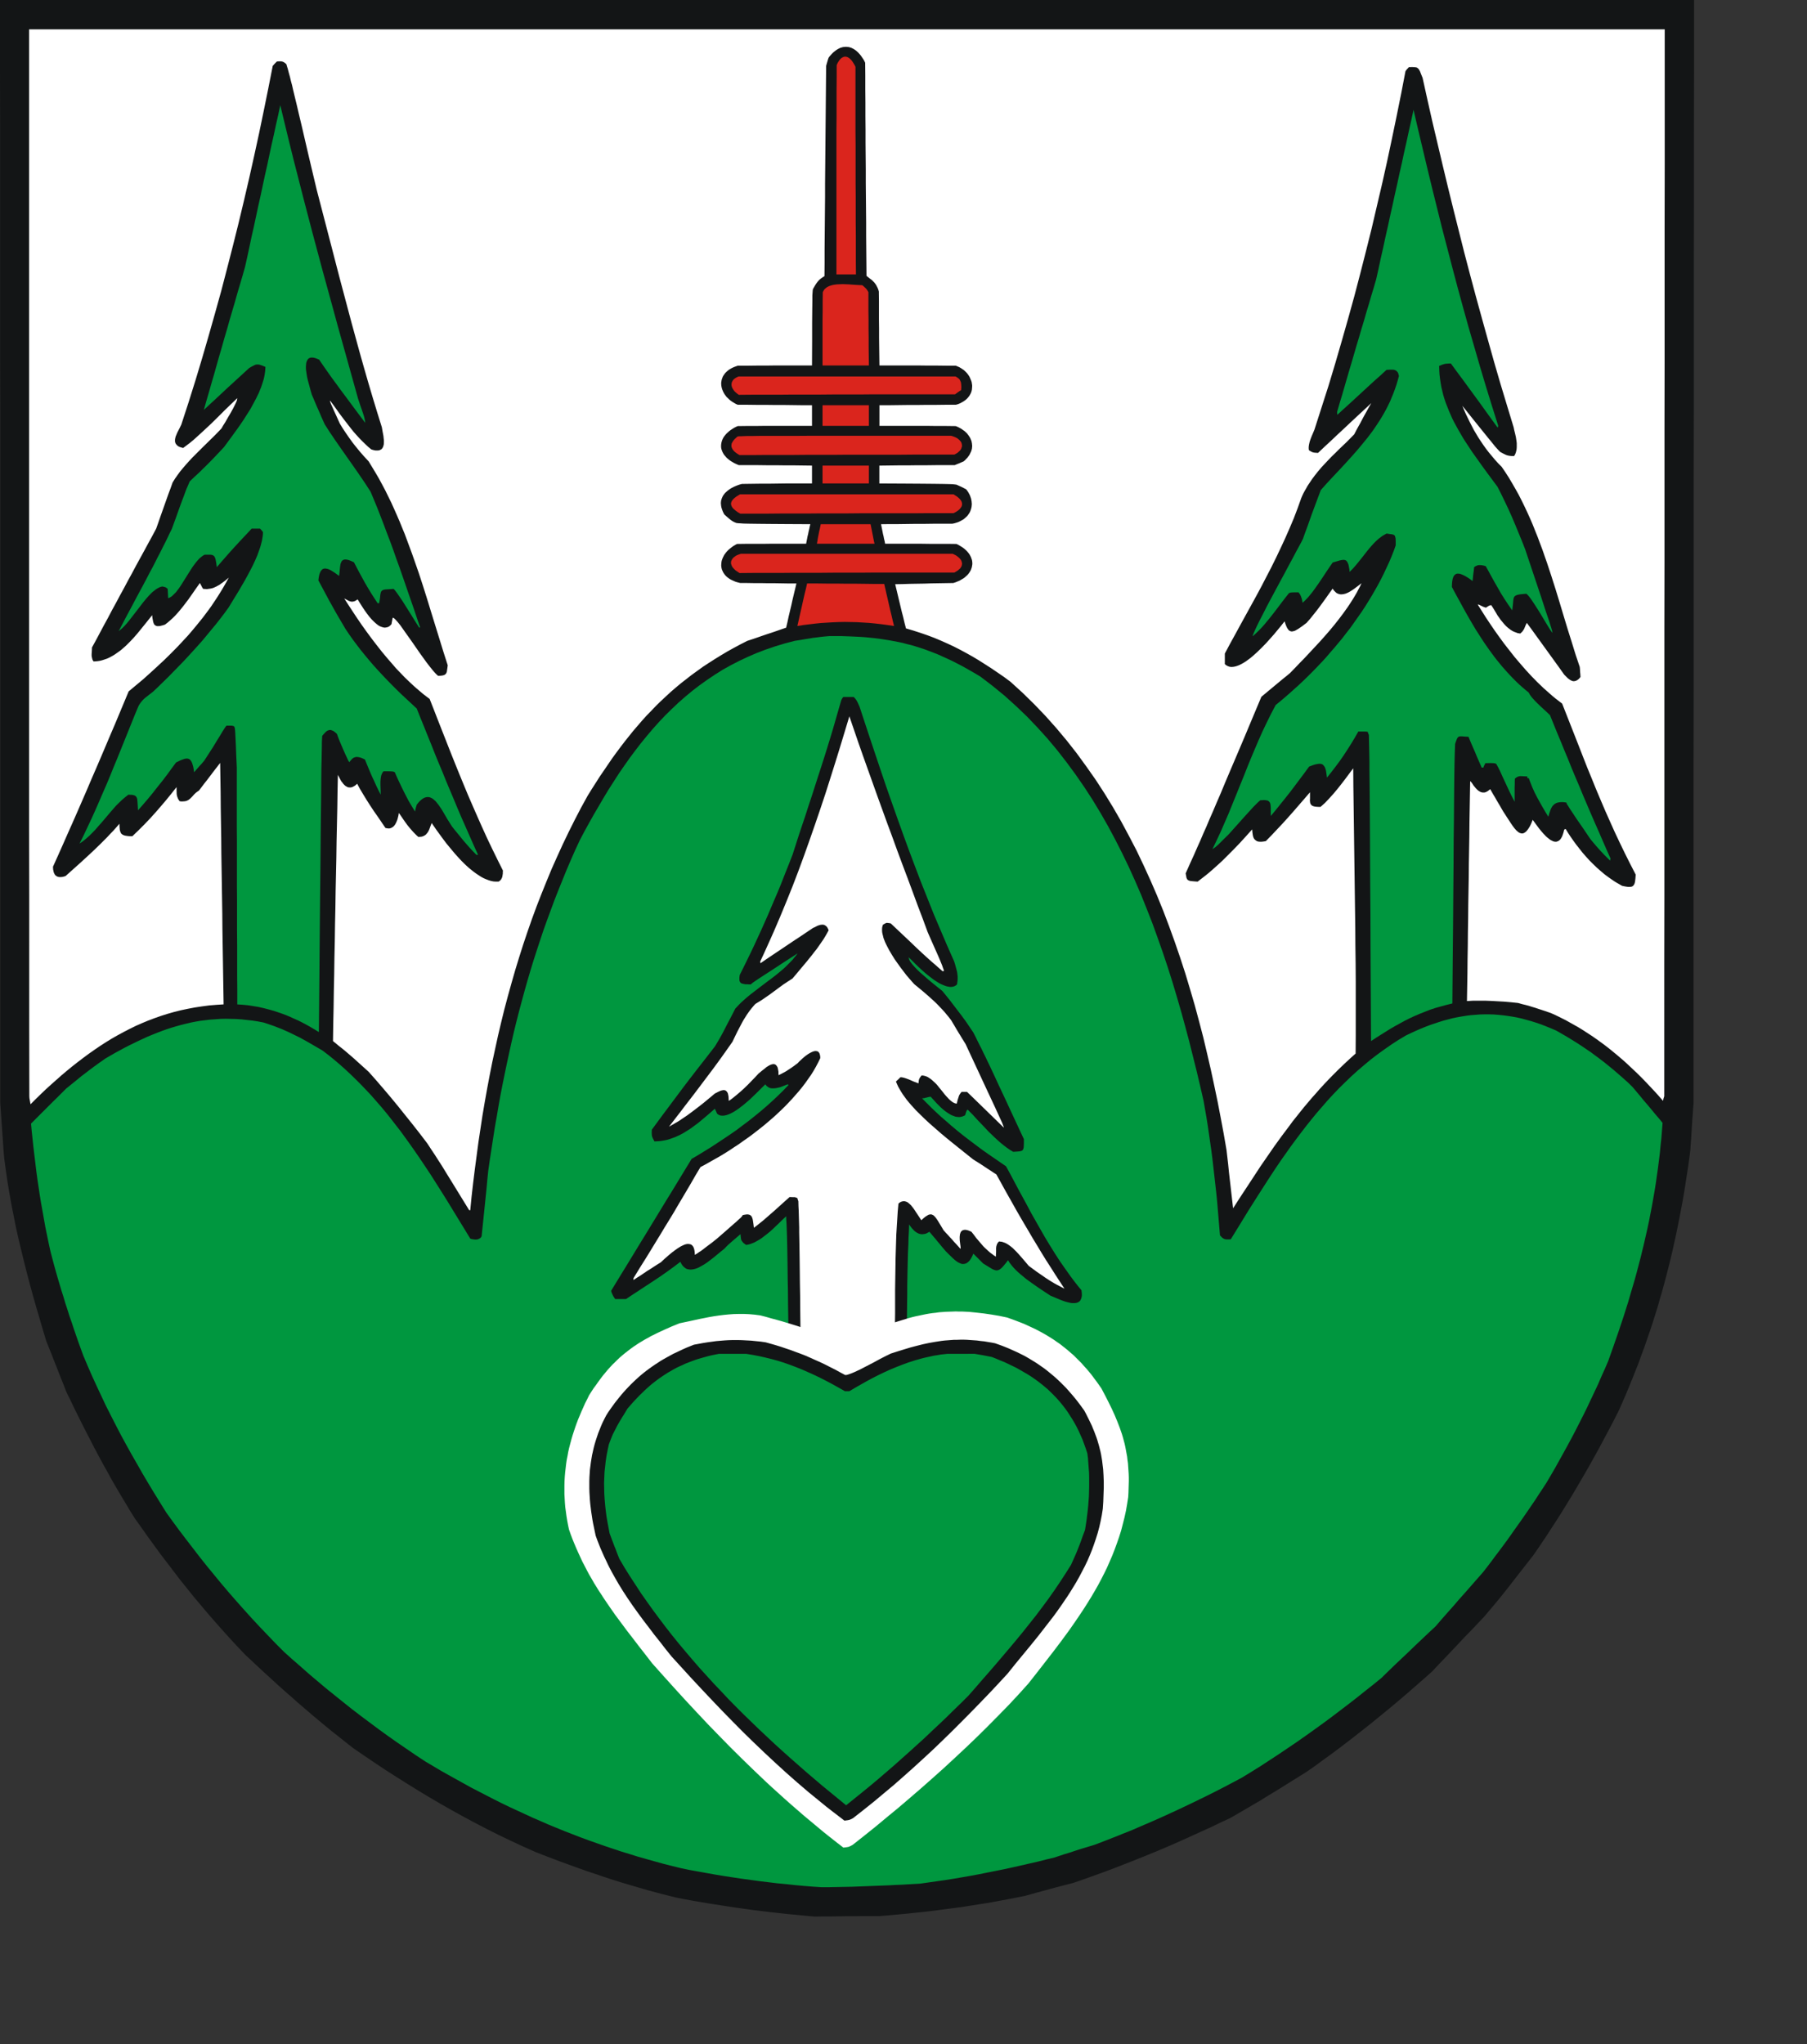 <svg xmlns="http://www.w3.org/2000/svg" width="577.323" height="653.178"><rect width="100%" height="100%" fill="#333333" stroke="none"/><path style="fill:#131516;fill-rule:evenodd;fill-opacity:1;stroke:none" d="m257.36 612.086-2.832-.267-2.832-.268-2.794-.307-2.793-.306-2.794-.344-2.794-.345-2.755-.382-2.755-.383-2.756-.421-2.717-.421-2.717-.421-2.717-.46-2.717-.459-2.717-.497-2.68-.536-2.946-.727-2.947-.766-2.87-.765-2.908-.842-2.87-.842-2.832-.842-2.832-.88-2.794-.919-2.793-.957-2.794-.918-2.755-.995-2.756-.995-2.755-.995-2.717-1.034-2.717-1.033-2.718-1.072-3.941-1.76-3.865-1.799-3.827-1.837-3.75-1.875-3.751-1.952-3.712-1.99-3.674-2.029-3.636-2.066-3.597-2.105-3.559-2.144-3.52-2.181-3.521-2.22-3.483-2.22-3.444-2.296-3.444-2.335-3.406-2.334-2.297-1.8-2.296-1.836-2.296-1.799-2.22-1.837-2.219-1.837-2.181-1.837-2.182-1.875-2.143-1.838-2.105-1.875-2.104-1.837-2.105-1.875-2.028-1.876-2.067-1.875-2.028-1.875-2.029-1.914-2.028-1.875-2.526-2.641-2.449-2.64-2.41-2.68-2.373-2.679-2.335-2.679-2.258-2.679-2.258-2.679-2.18-2.717-2.182-2.718-2.105-2.755-2.105-2.756-2.105-2.755-2.028-2.794-2.066-2.832-1.99-2.833-2.029-2.832-1.607-2.564-1.53-2.564-1.532-2.564-1.492-2.526-1.454-2.526-1.378-2.526-1.416-2.526-1.34-2.488-1.339-2.526-1.3-2.526-1.302-2.526-1.301-2.564-1.263-2.526-1.263-2.564-1.225-2.564-1.262-2.565-.766-2.028-.803-1.99-.804-2.029-.766-1.99-.803-1.99-.766-1.99-.803-1.99-.804-1.99-1.11-3.675-1.071-3.674-1.072-3.636-1.033-3.635-.995-3.636-.957-3.636-.918-3.636-.88-3.636-.88-3.636-.804-3.636-.727-3.635-.727-3.675-.651-3.674-.612-3.674-.536-3.712-.498-3.713-.19-2.22-.154-2.22-.153-2.219-.153-2.22-.153-2.22-.153-2.181-.153-2.22-.153-2.181V132.115l-.039-22.044V44.013L0 22.006V0H541.24v22.006l-.038 22.007v22.045l-.038 22.006v44.051l-.039 22.007v66.058l-.038 22.044V352.372l-.153 1.875-.115 1.875-.153 1.837-.115 1.914-.114 1.875-.115 1.876-.153 1.875-.115 1.914-.345 2.717-.382 2.756-.421 2.679-.421 2.717-.421 2.679-.46 2.679-.497 2.64-.497 2.642-.536 2.64-.536 2.641-.574 2.603-.574 2.64-.612 2.603-.65 2.602-.651 2.565-.69 2.602-.688 2.564-.766 2.565-.727 2.602-.803 2.564-.804 2.565-.842 2.526-.88 2.564-.88 2.564-.957 2.564-.918 2.564-.995 2.526-1.034 2.565-1.033 2.564-1.072 2.564-1.11 2.564-1.147 2.565-1.531 3.023-1.57 2.985-1.568 2.947-1.57 2.947-1.607 2.909-1.607 2.87-1.645 2.87-1.684 2.871-1.684 2.87-1.722 2.833-1.76 2.87-1.8 2.832-1.836 2.832-1.837 2.833-1.914 2.832-1.951 2.832-3.406 4.363-2.603 3.33-1.99 2.564-1.607 2.028-1.378 1.722-1.339 1.608-1.492 1.76-1.8 2.144-2.066 2.181-2.066 2.182-2.105 2.143-2.066 2.22-2.067 2.181-2.067 2.182-2.104 2.181-2.067 2.22-2.45 2.182-2.448 2.143-2.45 2.143-2.449 2.105-2.449 2.067-2.487 2.066-2.488 2.029-2.487 2.028-2.526 1.99-2.526 1.99-2.526 1.952-2.564 1.952-2.564 1.914-2.602 1.875-2.602 1.914-2.641 1.837-5.166 3.215-3.98 2.487-3.1 1.876-2.45 1.53-2.18 1.264-2.067 1.224-2.373 1.378-2.832 1.646-3.176 1.492-3.1 1.493-3.138 1.416-3.1 1.416-3.138 1.416-3.1 1.378-3.138 1.34-3.1 1.3-3.138 1.264-3.138 1.263-3.138 1.225-3.138 1.224-3.176 1.187-3.176 1.148-3.215 1.148-3.215 1.11-1.951.497-1.914.498-1.913.497-1.952.536-1.914.536-1.913.498-1.913.535-1.914.536-2.908.574-2.909.574-2.908.536-2.909.536-2.946.46-2.909.459-2.908.459-2.947.383-2.908.382-2.909.383-2.908.344-2.909.307-2.908.306-2.909.268-2.87.268-2.87.23h-5.205l-2.602.038h-2.602l-2.603.038-2.602.038h-2.564l-2.602.038z"/><path style="fill:#00973f;fill-rule:evenodd;fill-opacity:1;stroke:none" d="m259.656 602.786-2.87-.23-2.87-.267-2.832-.306-2.832-.268-2.832-.345-2.832-.344-2.794-.383-2.832-.383-2.793-.42-2.756-.422-2.793-.459-2.794-.497-2.755-.498-2.756-.498-2.755-.574-2.794-.688-2.755-.69-2.755-.765-2.718-.765-2.717-.766-2.679-.842-2.64-.803-2.64-.88-2.641-.88-2.603-.92-2.602-.918-2.602-.957-2.564-.995-2.564-.995-2.526-1.033-2.526-1.034-2.525-1.11-2.488-1.071-2.487-1.148-2.488-1.148-2.487-1.149-2.45-1.186-2.449-1.225-2.45-1.263-2.448-1.263-2.45-1.263-2.41-1.34-2.411-1.339-2.411-1.34-2.45-1.377-2.372-1.416-2.411-1.416-3.138-2.067-3.024-2.067-3.023-2.066-2.985-2.105-2.908-2.105-2.87-2.144-2.87-2.143-2.794-2.143-2.794-2.22-2.755-2.22-2.756-2.22-2.679-2.257-2.717-2.297-2.64-2.334-2.68-2.335-2.64-2.373-2.678-2.679-2.603-2.717-2.564-2.68-2.526-2.717-2.487-2.755-2.411-2.717-2.411-2.756-2.334-2.756-2.297-2.794-2.296-2.793-2.258-2.833-2.18-2.832-2.182-2.832-2.182-2.87-2.143-2.909-2.104-2.909-1.952-3.138-1.914-3.1-1.875-3.1-1.837-3.1-1.76-3.1-1.76-3.062-1.723-3.1-1.683-3.1-1.608-3.1-1.607-3.138-1.57-3.1-1.492-3.177-1.492-3.177-1.454-3.176-1.416-3.253-1.378-3.253-.765-2.105-.766-2.105-.727-2.105-.727-2.105-.689-2.105-.727-2.067-.65-2.067-.69-2.105-.612-2.066-.65-2.029-.613-2.066-.612-2.067-.574-2.029-.574-2.066-.536-2.029-.535-2.028-.574-2.603-.536-2.602-.536-2.603-.46-2.564-.458-2.602-.46-2.565-.42-2.564-.383-2.564-.383-2.564-.344-2.564-.307-2.565-.306-2.526-.306-2.526-.268-2.526-.268-2.526-.23-2.487 1.417-1.416 1.377-1.378 1.416-1.416 1.416-1.416 1.378-1.378 1.416-1.378 1.416-1.416 1.378-1.378 2.028-1.645 1.607-1.302 1.301-1.071 1.225-.919 1.186-.918 1.378-1.034 1.684-1.224 2.181-1.531 2.985-1.723 3.023-1.645 1.493-.766 1.492-.727 1.493-.727 1.492-.689 1.493-.689 1.492-.612 1.531-.613 1.493-.574 1.492-.535 1.53-.498 1.532-.46 1.53-.42 1.531-.383 1.57-.383 1.568-.306 1.57-.268 1.568-.191 1.608-.191 1.607-.115 1.645-.115 1.646-.038 1.646.038 1.683.038 1.723.115 1.722.191 1.722.192 1.76.268 1.799.344 1.3.421 1.226.421 1.186.421 1.186.46 1.148.459 1.11.497 1.11.498 1.11.535 2.258 1.11 2.296 1.263 2.372 1.378 2.564 1.493 1.914 1.454 1.837 1.493 1.798 1.53 1.76 1.57 1.761 1.645 1.684 1.646 1.684 1.684 1.646 1.722 1.607 1.723 1.569 1.798 1.569 1.8 1.53 1.836 1.493 1.876 1.454 1.875 1.493 1.914 1.416 1.951 1.416 1.952 1.377 1.952 1.378 1.99 1.378 2.029 2.679 4.018 2.602 4.095 2.602 4.134 2.526 4.133 2.526 4.134 2.526 4.133.42.153.46.077.536.076h.535l.23-.038.268-.038.23-.115.229-.115.23-.115.191-.191.191-.23.115-.268.268-2.602.268-2.603.268-2.602.268-2.603.268-2.602.267-2.603.23-2.602.268-2.603.497-3.483.536-3.482.536-3.483.536-3.445.612-3.444.574-3.406.612-3.406.651-3.368.689-3.368.689-3.33.727-3.368.727-3.291.765-3.33.804-3.291.842-3.292.88-3.291.88-3.253.919-3.254.956-3.253.995-3.253 1.034-3.215 1.071-3.253 1.072-3.215 1.148-3.215 1.186-3.214 1.186-3.215 1.263-3.215 1.302-3.215 1.3-3.215 1.378-3.215 1.416-3.215 1.493-3.214 1.454-2.756 1.493-2.717 1.53-2.718 1.57-2.679 1.568-2.679 1.57-2.602 1.645-2.565 1.646-2.564 1.722-2.487 1.722-2.45 1.798-2.411 1.8-2.335 1.874-2.296 1.914-2.258 1.951-2.181 2.029-2.144 2.066-2.028 2.143-2.029 2.182-1.913 2.258-1.876 2.296-1.76 2.41-1.722 2.45-1.646 2.487-1.57 2.603-1.453 2.678-1.378 2.756-1.302 2.832-1.224 2.908-1.11 3.023-1.033 3.062-.919 3.176-.842 1.99-.306 1.531-.268 1.263-.191 1.072-.192 1.033-.115 1.148-.153 1.378-.153 1.76-.153h3.444l3.33.115 1.607.076 1.569.077 1.569.115 1.53.153 1.493.153 1.493.191 1.492.23 1.454.23 1.455.268 1.416.267 1.454.307 1.416.382 1.416.345 1.416.42 1.416.46 1.416.46 1.416.535 1.416.536 1.454.574 1.416.65 1.454.651 1.492.69 1.493.765 1.492.765 1.531.842 1.53.88 1.608.919 1.57.957 3.903 2.985 3.788 3.1 3.598 3.253 3.52 3.368 3.33 3.483 3.253 3.597 3.1 3.713 2.946 3.789 2.87 3.903 2.756 3.98 2.64 4.058 2.526 4.171 2.411 4.21 2.296 4.287 2.22 4.363 2.143 4.44 2.028 4.477 1.952 4.516 1.837 4.593 1.798 4.593 1.684 4.669 1.646 4.669 1.569 4.707 1.492 4.708 1.416 4.746 1.378 4.745 1.301 4.746 1.263 4.746 1.186 4.746 1.187 4.745 1.11 4.708 1.071 4.669.46 2.64.459 2.642.42 2.64.383 2.641.383 2.68.383 2.678.344 2.68.306 2.678.306 2.68.306 2.717.307 2.717.268 2.68.23 2.716.229 2.756.23 2.717.229 2.718.306.306.268.306.268.23.306.191.191.115.192.038.23.077.267.038h.613l.803-.038 2.832-4.593 2.832-4.63 2.908-4.594 2.947-4.592 1.493-2.297 1.492-2.258 1.531-2.258 1.569-2.22 1.569-2.22 1.607-2.18 1.646-2.182 1.645-2.144 1.684-2.105 1.722-2.104 1.76-2.029 1.761-2.028 1.837-1.99 1.875-1.952 1.914-1.876 1.951-1.875 1.99-1.799 2.067-1.76 2.067-1.723 2.143-1.645 2.22-1.608 2.257-1.569 2.296-1.492 2.373-1.417 1.53-.727 1.493-.689 1.493-.65 1.492-.613 1.493-.574 1.454-.497 1.492-.498 1.455-.459 1.454-.383 1.454-.382 1.454-.307 1.493-.268 1.454-.23 1.454-.19 1.454-.115 1.455-.115 1.454-.038h1.492l1.455.038 1.492.115 1.493.153 1.492.191 1.493.23 1.492.268 1.53.344 1.532.421 1.53.421 1.57.498 1.568.535 1.57.613 1.607.65 1.607.69 1.684.956 1.646.957 1.569.957 1.607.995 1.53.995 1.531 1.033 1.531 1.034 1.493 1.11 1.492 1.11 1.493 1.147 1.454 1.187 1.492 1.225 1.455 1.263 1.492 1.3 1.493 1.34 1.454 1.416 1.224 1.455 1.187 1.416 1.186 1.454 1.225 1.416 1.186 1.416 1.186 1.455 1.225 1.416 1.186 1.454-.191 2.45-.191 2.449-.268 2.45-.23 2.449-.306 2.41-.306 2.412-.345 2.411-.344 2.411-.383 2.373-.42 2.411-.422 2.373-.459 2.373-.459 2.373-.498 2.335-.535 2.372-.536 2.373-.574 2.335-.574 2.373-.612 2.334-.613 2.335-.65 2.373-.69 2.334-.688 2.335-.689 2.373-1.492 4.707-1.57 4.708-1.645 4.746-1.684 4.745-1.071 2.488-1.11 2.45-1.072 2.487-1.148 2.45-1.148 2.41-1.148 2.45-1.186 2.411-1.225 2.411-1.224 2.412-1.263 2.41-1.301 2.412-1.302 2.373-1.34 2.41-1.338 2.412-1.378 2.373-1.416 2.411-1.186 1.837-1.225 1.837-1.186 1.837-1.225 1.8-1.225 1.798-1.263 1.837-1.262 1.799-1.263 1.76-1.263 1.799-1.263 1.799-1.301 1.76-1.301 1.76-1.34 1.761-1.3 1.76-1.34 1.761-1.34 1.723-1.913 2.181-1.875 2.143-1.914 2.182-1.913 2.143-1.875 2.182-1.914 2.143-1.913 2.181-1.876 2.182-2.18 2.028-2.182 2.067-2.143 2.028-2.143 2.067-2.182 2.067-2.143 2.028-2.143 2.067-2.143 2.105-2.679 2.181-2.717 2.144-2.679 2.143-2.717 2.105-2.717 2.067-2.717 2.066-2.755 2.029-2.756 1.99-2.793 1.99-2.794 1.952-2.832 1.914-2.832 1.913-2.87 1.875-2.87 1.876-2.947 1.837-2.947 1.799-2.87 1.53-2.908 1.531-2.909 1.493-2.908 1.454-2.909 1.416-2.946 1.417-2.909 1.377-2.908 1.34-2.947 1.34-2.947 1.3-2.947 1.264-2.908 1.263-2.985 1.186-2.947 1.186-2.946 1.149-2.985 1.148-1.608.497-1.645.498-1.646.497-1.645.536-1.608.536-1.645.498-1.608.535-1.607.536-2.717.65-2.717.69-2.679.612-2.679.612-2.717.613-2.64.574-2.68.536-2.678.535-2.679.536-2.679.498-2.64.46-2.68.458-2.678.421-2.679.383-2.679.383-2.679.383-1.99.114-1.99.115-1.99.115-1.99.077-1.99.114-1.99.077-1.99.076-1.99.077-1.99.077-1.951.076-1.99.077-1.952.038-1.913.038-1.952.038-1.875.039h-1.876z"/><path style="fill:#131516;fill-rule:evenodd;fill-opacity:1;stroke:none" d="m253.227 428.801-.306-.191-.268-.192-.192-.153-.268-.382-.267-.421-.077-5.78-.076-5.09-.039-4.44-.076-3.826-.039-3.292-.038-2.794-.038-2.373-.038-1.99-.039-1.684-.038-1.416-.038-1.186-.038-1.072-.039-.957-.038-.918-.077-.957-.038-1.072-1.34 1.263-1.453 1.416-.766.728-.765.727-.804.727-.842.689-.842.65-.842.651-.842.574-.88.498-.842.459-.88.344-.42.154-.422.114-.42.077-.422.076-.382-.267-.306-.23-.268-.23-.192-.23-.153-.229-.153-.191-.076-.192-.077-.191-.115-.804-.076-.88-2.64 2.258-1.417 1.263-.383.383-.267.268-.23.267-.23.23-1.569 1.263-1.798 1.493-.995.765-.995.766-1.034.689-.995.574-.497.268-.498.267-.497.192-.498.153-.459.115-.497.076-.421.038-.46-.038-.42-.076-.421-.115-.383-.23-.345-.268-.344-.306-.344-.42-.307-.498-.267-.536-2.067 1.569-2.105 1.53-2.181 1.532-2.181 1.454-2.22 1.454-2.22 1.455-2.22 1.454-2.18 1.454H196.55l-.612-.918-.345-.727-.23-.536-.114-.46 1.607-2.64 1.608-2.64 1.607-2.603 1.607-2.641 1.608-2.641 1.607-2.64 1.607-2.603 1.607-2.641 1.608-2.64 1.607-2.642 1.607-2.64 1.608-2.603 1.607-2.64 1.607-2.641 1.608-2.641 1.607-2.641 2.143-1.263 2.066-1.263 2.105-1.301 2.029-1.34 2.028-1.34 1.99-1.339 1.99-1.378 1.913-1.454 1.952-1.454 1.875-1.493 1.875-1.53 1.837-1.57 1.837-1.646 1.799-1.684 1.798-1.76 1.723-1.799-.115-.115-.115-.115-.995.383-.995.383-.536.191-.497.115-.498.115-.497.076-.498.039h-.459l-.421-.039-.42-.114-.384-.192-.344-.268-.191-.114-.153-.192-.154-.191-.114-.192-1.148 1.11-1.684 1.684-.995.957-1.072 1.034-1.148.995-1.148.956-.612.46-.574.459-.613.42-.574.384-.612.382-.574.307-.536.267-.574.23-.536.191-.497.115-.498.077h-.459l-.459-.038-.42-.154-.384-.19-.344-.307-.153-.383-.191-.42-.192-.384-.153-.344-2.143 1.875-2.181 1.837-1.11.919-1.148.842-1.148.842-1.187.765-1.186.728-1.225.65-.612.268-.65.306-.613.23-.65.23-.65.23-.651.19-.69.154-.65.114-.689.115-.689.077-.688.038-.728.038-.344-.65-.268-.536-.153-.421-.076-.383-.039-.727.039-1.033 3.29-4.478 2.603-3.483 2.143-2.87 1.914-2.565 1.951-2.564 2.182-2.832 2.717-3.483 3.406-4.401.727-1.225.612-1.033.536-.957.574-1.033.65-1.263.842-1.646 1.11-2.105 1.416-2.756.574-.612.574-.612.613-.613.612-.574 1.263-1.11 1.3-1.071 2.641-2.029 2.68-2.028 1.339-.995 1.34-1.033 1.262-1.034 1.263-1.071.612-.575.574-.574.574-.574.574-.574.574-.612.498-.65.536-.613.497-.689-4.784 3.1-3.559 2.335-2.602 1.684-1.76 1.148-1.072.727-.65.46-.307.267-.19.192h-.651l-.574-.039h-.498l-.46-.076-.344-.077-.306-.076-.268-.115-.191-.153-.153-.192-.115-.23-.076-.229-.039-.306v-.689l.115-.842 1.186-2.373 1.187-2.411 1.148-2.373 1.148-2.411 1.11-2.411 1.11-2.411 1.071-2.411 1.072-2.412 1.033-2.449 1.033-2.411 1.033-2.411.995-2.411.957-2.45.957-2.411.957-2.411.918-2.373.995-3.1.995-3.1 1.033-3.1 1.034-3.062.995-3.1 1.033-3.1.995-3.1.995-3.1.995-3.062.995-3.1.957-3.062.956-3.1.919-3.062.88-3.061.88-3.062.88-3.024.268-.497.345-.46h3.367l.23.269.23.23.153.229.19.23.422.765.612 1.34 1.646 5.013 1.684 5.09 1.683 5.052 1.723 5.129 1.722 5.09 1.798 5.128 1.799 5.09 1.837 5.129 1.875 5.128 1.914 5.09 1.951 5.13 2.029 5.09 2.028 5.09 2.143 5.051 2.143 5.014 2.22 5.014.267.803.23.842.23.842.23.88.076.46.038.46.077.497v.995l-.039.536-.076.535-.077.575-.382.344-.421.23-.46.153-.497.076h-.498l-.535-.076-.536-.115-.574-.191-.574-.23-.613-.268-.612-.306-.612-.383-.612-.383-.613-.42-.612-.46-.612-.46-1.187-.956-1.148-.995-1.033-.957-.957-.918-1.53-1.531-.842-.804.038.23.076.268.077.306.153.268.191.344.23.306.268.345.306.382.65.728.728.765.842.804.88.765 1.798 1.57 1.76 1.454 1.57 1.263 1.186.956 1.225 1.493 1.224 1.531 1.225 1.607 1.225 1.608 1.262 1.646 1.263 1.722 1.225 1.799 1.263 1.875.765 1.493.65 1.339.613 1.225.612 1.186.574 1.225.613 1.225.65 1.377.727 1.493.804 1.722.919 1.952 1.033 2.258 1.224 2.603 1.416 3.023 1.608 3.483 1.837 3.942 2.104 4.516v1.34l-.038.995-.038.382-.077.307-.076.23-.153.229-.153.153-.23.115-.268.076-.344.077-.88.076-1.149.077-1.033-.612-.995-.69-.957-.726-.995-.804-.995-.88-.956-.88-.957-.92-.957-.918-1.798-1.913-1.76-1.837-1.608-1.76-1.53-1.532-.077.038-.115.077-.077.077-.076.153-.192.497-.306.957-.382.191-.383.153-.383.115-.382.077-.383.038-.421-.038-.383-.038-.42-.077-.383-.153-.421-.153-.383-.153-.421-.23-.804-.497-.765-.536-.765-.613-.728-.65-.65-.65-.65-.652-1.072-1.186-.804-.88-.574.076-.727.192-.383.076-.344.115-.383.038-.344.039 1.492 1.492 1.493 1.493 1.53 1.454 1.57 1.454 1.607 1.378 1.607 1.416 1.646 1.378 1.645 1.34 1.722 1.34 1.722 1.3 1.723 1.302 1.76 1.301 1.799 1.263 1.837 1.263 1.836 1.263 1.837 1.263 1.301 2.373 1.302 2.45 1.34 2.525 1.377 2.526 1.377 2.526 1.378 2.603 1.454 2.564 1.455 2.564 1.492 2.603 1.53 2.526 1.57 2.525 1.607 2.488 1.684 2.411 1.684 2.373.88 1.187.88 1.148.88 1.11.919 1.11.076.65.039.574v.536l-.077.46-.115.382-.153.345-.153.306-.23.268-.267.191-.268.153-.306.115-.345.076-.382.039h-.766l-.42-.039-.881-.19-.88-.23-.88-.307-.88-.344-1.646-.69-1.378-.573-1.913-1.263-1.952-1.301-1.913-1.34-1.914-1.378-.88-.727-.88-.727-.842-.727-.766-.727-.727-.766-.65-.765-.613-.804-.497-.804-.612.804-.536.65-.46.536-.42.46-.421.344-.345.23-.191.076-.191.077-.192.038-.191.038h-.191l-.192-.038-.191-.038-.23-.077-.42-.153-.498-.268-1.187-.727-1.492-.918-.804-.804-.803-.804-.766-.765-.765-.766-.23.574-.268.536-.23.421-.267.421-.268.345-.268.268-.268.23-.268.19-.268.154-.306.076-.268.077H307.492l-.268-.039-.306-.114-.268-.115-.574-.268-.612-.421-.574-.46-.536-.497-1.11-1.072-1.071-1.071-.689-.804-.65-.765-.651-.804-.65-.765-.651-.804-.65-.766-.651-.765-.65-.766-.307.192-.306.153-.268.153-.306.115-.268.076-.306.039-.268.038-.23.038-.268-.038h-.23l-.267-.077-.23-.038-.42-.191-.422-.23-.382-.268-.383-.306-.306-.344-.345-.345-.535-.689-.421-.612-.077 2.22-.115 1.99-.038 1.799-.077 1.645-.076 1.57-.038 1.53-.039 1.57-.038 1.645-.038 1.76-.038 1.953-.039 2.143v2.488l-.038 2.793-.038 3.177-.038 3.636-.039 4.095-.191.536-.153.306-.192.23-.344.344h-2.181l-2.22.038h-2.181l-2.22.039h-2.22l-2.18.038-2.22.038h-2.182l-2.181.038-2.22.039h-2.181l-2.181.038-2.22.038-2.181.038h-2.182l-2.22.039z"/><path style="fill:#fff;fill-rule:evenodd;fill-opacity:1;stroke:none" d="m267.31 588.664-2.143-1.684-2.105-1.684-2.067-1.722-2.066-1.723-2.067-1.722-2.028-1.76-2.028-1.76-1.99-1.761-1.99-1.8-1.99-1.798-1.952-1.799-3.865-3.674-3.827-3.712-3.75-3.713-3.712-3.789-3.674-3.789-3.636-3.865-3.559-3.827-3.559-3.904-3.482-3.865-3.483-3.904-2.066-2.68-2.067-2.64-1.99-2.603-1.952-2.526-1.875-2.525-1.875-2.526-1.76-2.526-1.723-2.526-.841-1.302-.842-1.263-.804-1.3-.804-1.302-.765-1.34-.765-1.3-.728-1.379-.688-1.34-.728-1.377-.65-1.416-.65-1.416-.651-1.454-.613-1.455-.612-1.492-.574-1.531-.536-1.531-.306-1.455-.268-1.454-.23-1.416-.19-1.416-.192-1.416-.115-1.416-.076-1.378-.077-1.378v-2.755l.038-1.378.077-1.34.115-1.34.153-1.339.153-1.34.191-1.339.268-1.34.23-1.3.306-1.34.344-1.301.345-1.302.382-1.3.421-1.302.421-1.263.46-1.301.497-1.302.536-1.263.536-1.3.574-1.264.574-1.301.65-1.263.613-1.263.727-1.148.727-1.11.765-1.033.727-1.034.727-.995.727-.957.766-.918.727-.88.765-.842.766-.842.803-.766.766-.765.803-.766.842-.727.842-.689.842-.65.842-.651.88-.65.919-.613.918-.612.957-.574.957-.575.995-.535.995-.574 2.104-1.034 2.22-1.033 2.334-1.034 2.45-.995 3.253-.688 3.138-.69 1.569-.306 1.53-.306 1.57-.268 1.569-.23 1.53-.19 1.608-.154 1.569-.115 1.645-.038h1.646l1.684.077 1.722.153 1.76.23 1.799.459 1.722.497 1.722.46 1.646.459 1.645.497 1.646.498 1.607.497 1.607.536 1.608.613 1.645.612 1.607.65 1.646.728 1.684.765 1.684.842 1.76.919 1.799.995.23-.039.306-.038.344-.076.344-.115.842-.306.957-.383 1.033-.498 1.11-.535 1.148-.613 1.186-.65 2.45-1.302 2.296-1.263 2.066-1.11 1.646-.803 2.334-.727 2.258-.69 1.11-.305 1.11-.268 1.11-.23 1.071-.23 1.11-.23 1.072-.19 1.071-.154 1.072-.115 1.033-.153 1.071-.076 1.072-.077 1.072-.038 1.071-.038 1.072-.039 1.11.039h1.07l2.22.115 2.258.23 2.335.267 2.373.345 2.487.42 2.564.536 2.334.842 2.297.88 1.11.46 1.07.497 1.072.498 1.072.497 1.033.536.995.536 1.034.574.956.574.995.613.957.612.918.65.957.651.88.69.919.726.88.727.88.766.88.765.842.842.842.842.842.842.804.919.842.918.803.957.804.995.765 1.034.804 1.071.765 1.072.766 1.11 1.186 2.258 1.11 2.181 1.033 2.105.919 2.029.842 2.028.765 1.99.344.995.345.995.306 1.034.268.995.268.995.23 1.033.19 1.034.192 1.033.191 1.033.115 1.072.153 1.072.077 1.11.076 1.11.077 1.148.038 1.186v1.186l-.038 1.225-.038 1.263-.039 1.263-.076 1.301-.345 2.22-.382 2.182-.46 2.105-.535 2.105-.536 2.066-.65 2.067-.69 1.99-.727 1.99-.765 1.952-.842 1.952-.842 1.914-.918 1.875-.957 1.875-.995 1.876-1.033 1.798-1.072 1.837-1.11 1.8-1.11 1.76-1.186 1.799-1.186 1.76-1.186 1.722-1.225 1.76-1.263 1.723-1.263 1.722-2.602 3.445-2.64 3.406-2.68 3.445-2.678 3.406-3.138 3.483-3.215 3.444-3.33 3.406-3.367 3.406-3.406 3.368-3.483 3.33-3.52 3.291-3.56 3.292-3.597 3.215-3.597 3.176-3.674 3.177-3.635 3.1-3.674 3.023-3.636 3.024-3.674 2.947-3.635 2.87-.421.23-.345.191-.306.115-.268.115-.65.115-.995.115z"/><path style="fill:#131516;fill-rule:evenodd;fill-opacity:1;stroke:none" d="m267.846 580.206-1.952-1.493-1.914-1.492-1.875-1.531-1.875-1.531-1.875-1.531-1.837-1.57-1.837-1.568-3.597-3.177-3.521-3.215-3.483-3.253-3.444-3.291-3.367-3.292-3.33-3.368-3.33-3.406-3.252-3.406-3.215-3.406-3.214-3.445-3.177-3.483-3.176-3.482-1.913-2.373-1.837-2.373-1.837-2.297-1.76-2.334-1.761-2.296-1.684-2.297-1.646-2.296-1.569-2.296-1.53-2.335-1.455-2.373-.688-1.186-.69-1.225-.688-1.225-.65-1.225-.613-1.224-.612-1.301-.613-1.263-.574-1.302-.574-1.301-.535-1.34-.536-1.377-.498-1.378-.268-1.263-.267-1.301-.268-1.263-.23-1.263-.191-1.263-.192-1.263-.153-1.263-.153-1.225-.115-1.263-.076-1.225-.077-1.224-.038-1.225v-2.411l.038-1.225.077-1.186.076-1.187.153-1.186.154-1.187.19-1.186.192-1.148.268-1.187.268-1.186.306-1.148.345-1.148.382-1.149.383-1.148.46-1.148.458-1.148.498-1.148.574-1.148.574-1.11.65-1.034.69-.995.688-.957.69-.956.726-.919.727-.918.727-.88.728-.843.765-.842.765-.803.766-.804.803-.766.804-.765.804-.727.842-.727.842-.69.88-.688.88-.65.918-.651.88-.613.957-.612.919-.612.995-.574.956-.536 1.034-.574.995-.536 1.071-.498 1.034-.497 1.071-.498 1.11-.497 1.148-.46 1.148-.459 1.454-.268 1.454-.268 1.416-.23 1.416-.19 1.378-.192 1.34-.115 1.377-.115 1.34-.076 1.377-.038h1.378l1.416.038 1.416.076 1.492.077 1.493.153 1.569.153 1.607.23 1.646.459 1.607.46 1.607.497 1.57.536 1.607.535 1.53.574 1.57.575 1.569.612 1.569.689 1.53.689 1.57.689 1.607.765 1.569.804 1.607.803 1.607.88 1.646.881h.23l.267-.038.307-.077.344-.115.765-.268.842-.344 1.99-.919 2.143-1.11 2.22-1.148 2.105-1.148 1.875-.957 1.492-.727 2.144-.689 2.104-.65 2.029-.613 2.028-.535 1.99-.498 1.99-.421 1.952-.344 1.99-.307.995-.114.995-.077.995-.076 1.033-.077h.995l1.033-.038h1.033l1.072.038 1.071.077 1.072.076 1.071.077 1.11.153 1.148.115 1.11.19 1.186.192 1.187.23 1.071.383 1.072.382 1.071.421 1.034.421 1.033.46 1.033.459.995.46.995.497.995.497.957.536.957.574.956.574.919.574.918.613.919.65.88.613.88.688.842.69.88.727.842.727.842.765.804.766.803.803.804.804.765.842.766.88.765.88.766.919.727.919.727.956.727.995.727.996.536.995.497.995.498.995.46.957.458.956.383.957.383.919.344.918.345.919.306.918.268.919.267.918.23.919.23.918.191.919.153.918.153.919.115.957.115.918.115.957.114 1.914.077 1.99v2.067l-.077 2.143-.076 2.22-.153 2.296-.306 1.952-.383 1.952-.421 1.875-.498 1.875-.574 1.837-.612 1.8-.65 1.798-.69 1.722-.765 1.76-.803 1.685-.88 1.684-.88 1.684-.92 1.645-.994 1.646-.995 1.608-1.033 1.607-1.072 1.57-1.071 1.568-1.11 1.57-1.148 1.569-2.373 3.061-2.373 3.062-2.449 3.024-2.487 3.023-2.488 3.024-2.45 3.061-2.87 3.1-2.87 3.062-2.946 3.062-2.947 3.024-2.985 3.023-2.985 2.985-3.061 2.985-3.062 2.947-3.1 2.87-3.138 2.871-3.176 2.832-3.177 2.794-3.252 2.718-3.253 2.717-3.253 2.602-3.33 2.603-.688.344-.498.192-.612.115-.919.114z"/><path style="fill:#00973f;fill-rule:evenodd;fill-opacity:1;stroke:none" d="m267.769 574.695-2.564-2.105-2.564-2.105-2.564-2.182-2.564-2.181-2.526-2.22-2.526-2.22-2.525-2.258-2.526-2.296-2.488-2.335-2.487-2.335-2.45-2.372-2.449-2.373-2.41-2.411-2.411-2.45-2.335-2.488-2.334-2.449-2.296-2.526-2.297-2.526-2.22-2.564-2.18-2.564-2.182-2.603-2.105-2.602-2.066-2.641-2.028-2.68-1.99-2.678-1.914-2.68-1.913-2.717-1.799-2.755-1.799-2.756-1.722-2.755-1.645-2.794-.421-1.034-.383-.995-.383-1.033-.42-1.033-.383-1.034-.383-.995-.383-1.033-.382-1.034-.345-1.837-.344-1.837-.306-1.798-.23-1.8-.191-1.798-.153-1.76-.115-1.761-.039-1.76-.038-1.723.077-1.76.076-1.76.192-1.723.19-1.76.269-1.761.344-1.76.383-1.8.306-.803.306-.804.306-.765.307-.766.727-1.416.727-1.416.765-1.34.804-1.339.842-1.34.842-1.416.765-.88.765-.88.766-.842.765-.804.766-.803.803-.766.766-.765.803-.728.804-.727.804-.689.841-.65.842-.65.842-.613.842-.574.88-.574.88-.574.88-.498.92-.536.918-.497.956-.46.957-.42.957-.46.995-.383.995-.382 1.033-.383 1.033-.344 1.072-.307 1.071-.306 1.11-.306 1.11-.268 1.148-.23 1.148-.23h8.688l2.104.345 2.028.383 2.029.46 2.028.497 1.952.536 1.951.612 1.952.689 1.914.727 1.913.765 1.913.842 1.952.88 1.914.92 1.951.994 1.952 1.034 1.99 1.11 2.028 1.148h1.416l1.799-1.072 1.799-1.033 1.837-1.034 1.836-.995 1.876-.956 1.913-.919 1.914-.88 1.951-.804 1.952-.765 1.99-.728 2.028-.65 2.029-.574 1.033-.268 1.033-.23 1.033-.23 1.072-.23 1.033-.152 1.072-.192 1.071-.114 1.072-.115H311.358l1.377.23 1.34.23 1.377.267 1.378.268 1.378.536 1.34.574 1.339.536 1.3.612 1.264.612 1.262.613 1.225.689 1.186.688 1.187.69 1.148.727 1.11.765 1.11.804 1.033.803 1.033.842 1.033.88.957.92.957.956.918.957.919 1.033.842 1.033.841 1.072.804 1.11.766 1.186.765 1.187.727 1.225.689 1.263.65 1.3.613 1.379.612 1.377.536 1.455.536 1.492.497 1.531.191 1.531.115 1.531.115 1.53.115 1.532.038 1.492v3.024l-.038 1.493-.038 1.53-.115 1.493-.115 1.53-.153 1.532-.191 1.53-.192 1.57-.23 1.569-.267 1.607-.727 1.914-.536 1.53-.46 1.226-.42 1.071-.421 1.072-.498 1.148-.612 1.378-.766 1.722-1.76 2.794-1.799 2.756-1.836 2.717-1.914 2.717-1.99 2.68-1.99 2.64-2.066 2.602-2.067 2.603-2.143 2.603-2.143 2.564-2.143 2.526-2.182 2.564-2.18 2.526-2.182 2.488-2.182 2.526-2.18 2.487-2.335 2.335-2.373 2.296-2.334 2.296-2.373 2.259-2.411 2.258-2.373 2.258-2.449 2.22-2.41 2.181-2.45 2.181-2.45 2.182-2.487 2.143-2.487 2.143-2.526 2.105-2.526 2.067-2.564 2.067-2.564 2.067z"/><path style="fill:#fff;fill-rule:evenodd;fill-opacity:1;stroke:none" d="m255.676 419.233-.038-4.975-.077-4.363-.038-3.751-.038-3.253-.039-2.794-.038-2.411-.038-2.067-.038-1.799v-1.607l-.039-1.416-.038-1.34-.038-1.34-.039-1.339-.076-1.416-.038-1.569-.192-.536-.114-.459-.46-.191-.382-.115h-.613l-1.033-.038-2.602 2.334-1.99 1.799-1.531 1.34-1.186 1.033-.957.842-.957.765-.995.804-1.186.919-.153-1.225-.153-1.034-.077-.42-.115-.383-.114-.306-.154-.307-.19-.191-.23-.191-.268-.115-.307-.077-.344-.038-.42.038-.498.077-.574.115-.077.191-.191.23-.306.382-.613.536-.957.88-1.454 1.263-1.951 1.723-2.641 2.296-1.53 1.225-1.225.918-.919.69-.727.573-.612.46-.613.382-.65.46-.804.497-.038-.689-.077-.65-.114-.536-.154-.46-.19-.344-.23-.306-.268-.23-.307-.153-.344-.076-.344-.039h-.383l-.383.077-.42.115-.422.191-.42.191-.46.23-.918.574-.919.65-.918.69-.88.727-1.531 1.34-1.148 1.07-1.11.69-1.072.689-1.11.727-1.11.689-1.07.727-1.072.727-1.11.689-1.072.727v-.612l2.182-3.56 1.951-3.1 1.684-2.755 1.493-2.45 1.34-2.181 1.186-1.99 1.11-1.799 1.033-1.684.995-1.646.956-1.645.995-1.684 1.072-1.8 1.148-1.951 1.263-2.143 1.378-2.411 1.607-2.68 1.301-.688 1.301-.728 1.34-.765 1.377-.765 1.378-.804 1.378-.842 1.377-.88 1.378-.919 1.416-.918 1.378-.996 1.377-.956 1.416-1.034 1.34-1.033 1.377-1.072 1.34-1.071 1.3-1.11 1.34-1.148 1.263-1.148 1.263-1.187 1.225-1.186 1.186-1.225 1.148-1.225 1.11-1.263 1.11-1.263 1.033-1.263.995-1.301.918-1.301.919-1.301.842-1.34.765-1.34.727-1.377.65-1.34v-.497l-.076-.421-.076-.345-.115-.306-.153-.23-.153-.191-.191-.153-.23-.077-.23-.038-.268-.038-.267.038-.268.038-.306.115-.307.115-.306.153-.306.153-.65.383-.651.46-.574.458-.574.498-.957.88-.574.613-1.186.88-.919.65-.765.498-.574.383-.574.344-.574.306-.65.345-.843.42-.038-.573v-.536l-.077-.46-.076-.382-.077-.383-.114-.306-.153-.23-.154-.23-.153-.152-.191-.153-.191-.077-.192-.038-.23-.039-.19.039-.269.038-.23.077-.497.19-.535.307-.536.345-.498.42-1.071.843-.919.765-1.071 1.148-1.148 1.187-1.148 1.186-1.225 1.186-1.225 1.11-1.262 1.072-.613.498-.612.497-.612.46-.613.382-.038-.765-.038-.651-.115-.574-.115-.46-.191-.344-.23-.268-.115-.115-.114-.076-.115-.077-.153-.038-.306-.076-.345.038-.383.076-.382.115-.842.383-.957.497-1.837 1.531-1.76 1.455-1.76 1.377-1.76 1.34-1.761 1.301-1.876 1.263-.918.613-.995.574-.995.574-.995.574 1.263-1.646 1.301-1.684 1.301-1.684 1.301-1.722 1.302-1.684 1.3-1.684 1.302-1.722 1.301-1.723 1.263-1.684 1.301-1.722 1.263-1.684 1.263-1.722 1.224-1.684 1.225-1.722 1.186-1.684 1.187-1.684.803-1.684.804-1.646.804-1.53.803-1.532.421-.727.46-.727.459-.727.497-.727.498-.69.574-.726.574-.69.612-.688.765-.46.766-.459.765-.497.727-.498 1.493-1.033 1.454-1.072 1.454-1.071 1.454-1.072 1.493-.995 1.492-.957 1.493-1.76 1.53-1.837 1.608-1.914 1.57-1.952.764-.995.766-.957.727-1.033.689-.995.689-.995.612-.995.574-.995.536-.995-.23-.536-.23-.421-.267-.306-.307-.23-.306-.191-.306-.077-.344-.038-.345.038-.344.038-.383.115-.344.115-.345.153-.65.344-.612.268-2.105 1.416-2.105 1.416-2.105 1.378-2.105 1.416-2.104 1.416-2.067 1.378-2.105 1.416-2.066 1.416-.077-.306v-.268l1.11-2.373 1.071-2.372 1.072-2.373 1.072-2.412 2.066-4.822 1.99-4.822 1.952-4.86 1.875-4.9 1.799-4.898 1.76-4.937 1.722-4.938 1.684-4.937 1.645-4.937 1.57-4.937 1.569-4.975 1.53-4.937 1.493-4.937 1.492-4.938 1.455 4.249 1.454 4.248 1.492 4.248 1.531 4.287 1.53 4.286 1.532 4.287 1.569 4.324 1.569 4.325 1.607 4.325 1.569 4.325 1.607 4.324 1.646 4.363 1.607 4.325 1.607 4.363 1.646 4.325 1.607 4.363 1.378 3.138 1.072 2.411.803 1.8.574 1.339.421 1.033.345.842.306.88.344.957h-.23l-.267.077-2.029-1.8-1.683-1.454-1.493-1.34-1.454-1.339-1.684-1.569-2.067-1.99-2.678-2.526-3.445-3.253-.535-.115-.421-.038-.268-.038-.23.038-.42.191-.613.345-.153.42-.115.46-.038.498v.497l.038.574.115.574.153.574.153.65.23.613.268.69.306.65.344.689.727 1.377.842 1.417.88 1.416.957 1.34.957 1.339.957 1.263.918 1.186.918 1.072.804.918.727.804 1.531 1.263 1.569 1.301 1.492 1.301 1.531 1.378.727.69.727.726.728.766.727.765.727.804.689.842.727.88.689.919.535.918.574.957.536.919.574.956.574.919.574.957.574.918.574.919 4.095 8.802 3.062 6.583 2.22 4.746 1.454 3.176.88 1.914.382.995.115.268v.191h-.038l-1.454-1.416-1.454-1.416-1.493-1.454-1.454-1.416-1.454-1.416-1.455-1.416-1.454-1.416-1.492-1.416h-1.722l-.307.382-.268.383-.23.421-.152.46-.306.956-.268 1.148-.306-.038-.345-.077-.306-.153-.306-.153-.306-.23-.306-.229-.268-.23-.306-.267-.919-.996-.536-.612-.842-1.072-.88-1.071-.42-.536-.422-.498-.459-.459-.46-.42-.458-.422-.46-.382-.459-.307-.46-.306-.497-.23-.497-.153-.498-.114-.535-.039-.498.651-.23.421-.076.191-.077.306-.038.383-.076.574-.804-.306-.804-.306-.765-.345-.727-.306-.727-.268-.69-.23-.305-.076-.345-.076-.306-.039h-.306l-.344.345-.345.344-.383.345-.344.344.344.804.383.842.46.804.497.842.536.842.612.842.612.842.69.842.726.842.766.842.765.842.804.803 1.722 1.684 1.76 1.646 1.837 1.607 1.837 1.608 1.837 1.53 1.837 1.493 3.482 2.794 3.062 2.45.957.612.918.574.957.612.918.613.919.612.956.612.919.613.957.612 1.262 2.258 1.263 2.297 1.263 2.258 1.301 2.296 1.263 2.258 1.301 2.258 1.34 2.296 1.34 2.258 1.339 2.297 1.377 2.258 1.378 2.296 1.416 2.296 1.454 2.259 1.454 2.296 1.493 2.296 1.53 2.335-.841-.421-.804-.421-.804-.421-.765-.421-1.454-.88-1.416-.919-1.378-.957-1.34-.918-1.3-.957-1.302-.957-1.071-1.263-1.11-1.301-.574-.65-.574-.651-.574-.613-.612-.612-.574-.574-.613-.498-.612-.459-.65-.421-.307-.153-.306-.153-.306-.115-.344-.115-.307-.115-.344-.038-.306-.038-.345-.038-.23.267-.19.23-.154.268-.114.268-.077.268-.076.23-.039.306-.038.267v1.263l-.077 1.493-.65-.42-.612-.46-.613-.46-.574-.497-.536-.498-.535-.497-.498-.498-.459-.535-.918-1.072-.88-1.033-.766-1.034-.765-.957-.536-.23-.46-.19-.42-.115-.383-.077h-.345l-.306.038-.268.077-.23.115-.19.153-.154.191-.153.192-.076.267-.115.268-.038.268-.039.306-.038.307v.65l.038.69.077.612.077.612.076.497.038.421v.268l-.038.115h-.038l-.65-.727-.69-.765-.688-.728-.651-.765-.689-.727-.65-.727-.69-.728-.65-.727-1.033-1.722-.842-1.378-.383-.574-.344-.46-.345-.382-.344-.306-.191-.077-.153-.076-.192-.077-.191-.038h-.191l-.23.038-.191.039-.23.076-.46.268-.535.344-.612.498-.65.612-.805-1.224-.841-1.263-.421-.651-.421-.612-.421-.536-.421-.536-.46-.42-.459-.384-.23-.153-.229-.115-.268-.076-.23-.077-.267-.038h-.23l-.268.038-.268.077-.268.076-.268.154-.267.19-.268.23-.23 2.488-.153 2.488-.153 2.45-.153 2.487-.077 2.488-.076 2.526-.077 2.487-.038 2.488-.038 2.526-.039 2.526-.038 2.526v7.693l-.038 2.564v2.602l-15.078 11.138-15.116-11.138z"/><path style="fill:#fff;fill-rule:evenodd;fill-opacity:1;stroke:none" d="m146.839 381.688-2.373-3.865-1.799-2.909-1.377-2.258-1.187-1.837-1.071-1.684-1.148-1.722-1.378-2.105-2.334-3.062-2.335-2.985-2.334-2.909-2.296-2.87-2.335-2.833-2.334-2.755-2.373-2.756-2.373-2.679-1.99-1.799-1.53-1.377-1.263-1.149-1.11-.956-1.072-.919-1.186-.995-1.454-1.148-1.799-1.493.077-5.32.114-5.32.077-5.32.115-5.32.076-5.319.115-5.32.077-5.32.115-5.32.076-5.281.115-5.32.115-5.32.076-5.32.115-5.281.115-5.32.076-5.32.115-5.32.383.728.46.88.267.46.344.42.307.421.382.383.192.153.191.153.23.115.19.115.23.115.23.038.23.038h.536l.23-.076.267-.077.306-.153.268-.153.306-.192.306-.267.307-.268.88 1.645 1.033 1.723 1.072 1.76 1.148 1.799 1.186 1.799 1.263 1.798 1.224 1.8 1.225 1.798.306.077.268.038.23.038h.498l.19-.038.23-.077.191-.076.345-.192.344-.267.306-.345.23-.344.23-.421.191-.421.191-.46.153-.497.23-.919.153-.88.65.919.651.956.69.995.726.996.804.995.842.956.46.498.458.46.46.458.497.421.536-.038.459-.038.421-.115.344-.153.345-.191.306-.23.23-.268.23-.268.229-.344.191-.345.153-.344.153-.383.306-.842.345-.88 1.53 2.22 2.067 2.832 1.187 1.569 1.3 1.57 1.378 1.645 1.416 1.569.727.765.766.766.765.727.766.689.803.65.766.613.803.574.804.536.765.497.804.421.804.345.803.306.766.23.803.153.766.038h.765l.268-.153.23-.191.19-.192.154-.191.115-.23.115-.191.076-.23.077-.23.076-.459.077-.497v-.46l.038-.497-1.722-3.445-1.684-3.444-1.645-3.445-1.57-3.444-1.53-3.445-1.493-3.406-1.492-3.444-1.416-3.406-1.416-3.445-1.378-3.406-1.378-3.445-1.339-3.406-1.34-3.406-1.339-3.406-1.34-3.445-1.339-3.406-1.033-.765-1.033-.804-.995-.842-.995-.842-.995-.88-.995-.919-.957-.918-.957-.919-.956-.995-.919-.957-.957-.995-.88-1.033-1.798-2.067-1.76-2.105-1.685-2.143-1.645-2.143-1.607-2.182-1.531-2.143-1.493-2.182-1.416-2.143-1.377-2.105-1.302-2.028.498.268.497.267.498.268.46.153.267.077h.536l.268-.077.306-.076.306-.153.306-.192.345-.23.65 1.072 1.033 1.608.613.918.689.957.727.957.765.88.421.421.383.383.42.383.422.344.382.306.421.268.421.192.421.153.421.115.383.076.42-.038.384-.077.382-.115.383-.23.344-.305.345-.383.076-.536.115-.536.077-.497.114-.46.192.039.191.115.268.23.268.267.689.766.803.995 1.837 2.602 2.143 3.024 2.22 3.214 2.181 3.024 1.034 1.34.956 1.186.46.536.42.459.421.421.383.344h.498l.42-.038.383-.038.345-.077.268-.076.23-.115.19-.153.192-.153.115-.23.115-.23.076-.267.038-.307.115-.765.115-.918-1.34-4.172-1.3-4.21-1.302-4.21-1.3-4.21-1.302-4.248-1.34-4.248-1.377-4.21-1.454-4.172-.728-2.067-.765-2.066-.765-2.067-.766-2.067-.842-2.028-.803-1.99-.88-2.029-.88-1.99-.88-1.952-.958-1.952-.956-1.952-.995-1.875-1.034-1.913-1.071-1.838-1.11-1.837-1.11-1.837-1.454-1.569-1.34-1.53-1.224-1.493-1.148-1.455-1.072-1.492-1.033-1.493-.995-1.493-.957-1.569-1.071-2.373-.804-1.76-.574-1.301-.382-.842-.192-.536-.115-.268v-.077l.039-.038.038-.038h.038l1.378 1.875 1.416 1.99 1.492 1.99 1.57 2.029.803 1.033.804.995.88.995.88.957.919.957.956.919.957.918 1.033.842.498.153.459.115.421.077h.689l.344-.039.268-.076.23-.115.23-.115.19-.153.154-.191.153-.23.115-.23.076-.23.077-.267.076-.306.039-.613v-.689l-.077-.688-.077-.728-.267-1.416-.23-1.34-1.493-4.783-1.454-4.784-1.416-4.784-1.377-4.784-1.34-4.746-1.301-4.746-1.301-4.746-1.263-4.745-1.263-4.746-1.263-4.746-1.224-4.707-1.225-4.746-1.225-4.707-1.224-4.708-1.225-4.707-1.224-4.708-1.493-6.277-1.301-5.51-1.11-4.785-.957-4.133-.842-3.521-.688-2.947-.613-2.526-.497-2.067-.383-1.684-.383-1.416-.267-1.148-.268-.957-.23-.842-.191-.765-.23-.727-.23-.804-.267-.23-.23-.191-.23-.153-.191-.115-.421-.153-.383-.077h-.727l-.612.077-.344.344-.345.345-.306.344-.306.345-1.416 7.195-1.454 7.157-1.493 7.195-1.569 7.195-1.607 7.195-1.684 7.234-1.722 7.195-1.799 7.195-1.837 7.157-1.875 7.195-1.99 7.157-2.028 7.157-2.067 7.118-2.143 7.12-2.22 7.08-2.296 7.041-.497 1.034-.574 1.11-.268.536-.23.574-.23.535-.152.575-.039.267-.038.23v.498l.038.267.077.23.077.191.153.23.153.191.191.192.191.191.268.153.306.153.345.115.383.115.42.115 1.072-.804 1.11-.842 1.11-.918 1.11-.995 2.257-2.067 2.296-2.143 2.22-2.182 2.143-2.143 2.067-1.99 1.913-1.837-.038.344-.115.46-.23.535-.267.574-.69 1.378-.803 1.454-.88 1.493-.804 1.416-.727 1.148-.497.88-1.99 2.067-2.067 2.029-2.105 2.066-2.105 2.105-1.071 1.072-.995 1.071-.995 1.11-.957 1.11-.918 1.11-.842 1.148-.804 1.148-.765 1.225-.65 1.837-.69 1.837-.65 1.837-.65 1.837-.651 1.838-.65 1.837-.651 1.875-.651 1.837-1.263 2.373-1.301 2.373-1.263 2.334-1.301 2.373-1.301 2.373-1.263 2.373-1.301 2.373-1.263 2.373-1.301 2.373-1.263 2.372-1.301 2.373-1.263 2.411-1.301 2.373-1.263 2.373-1.263 2.373-1.301 2.373-.039.995-.076 1.11v.612l.115.574.076.307.077.306.153.268.191.306.727-.038.727-.077.69-.115.726-.191.69-.23.688-.23.689-.306.65-.344.69-.383.612-.383.65-.459.65-.46.613-.458.612-.536.613-.536.574-.536 1.148-1.148 1.11-1.186 1.071-1.225 1.033-1.263 1.952-2.411 1.799-2.258.115.957.153.803.076.383.115.344.115.268.153.268.23.192.267.153.307.115h.804l.497-.115.612-.153.689-.23.842-.65.842-.728.803-.727.766-.765.727-.804.727-.842.689-.842.689-.88 1.34-1.76 1.262-1.8 1.225-1.76 1.224-1.722.23.459.268.497.23.46.305.459.613.038.574.038.574-.076.536-.077.535-.114.498-.154.497-.23.498-.229.46-.268.497-.268.459-.344.497-.345.957-.727.995-.842-.727 1.34-.765 1.34-.766 1.3-.804 1.302-.803 1.263-.842 1.263-.842 1.263-.88 1.225-.919 1.224-.918 1.225-.957 1.186-.957 1.187-.956 1.148-.995 1.186-.995 1.149-1.034 1.11-2.066 2.22-2.143 2.18-2.181 2.144-2.258 2.105-2.258 2.067-2.258 2.028-2.335 1.952-2.334 1.952-1.454 3.483-1.454 3.482-1.455 3.483-1.492 3.483-1.493 3.52-1.492 3.522-1.493 3.483-1.53 3.52-1.493 3.522-1.53 3.52-1.531 3.522-1.531 3.483-1.57 3.52-1.53 3.483-1.569 3.521-1.569 3.483.038.383v.383l.077.382.076.345.077.344.153.306.153.307.191.268.268.19.268.192.345.115.382.077h.421l.498-.039.535-.114.574-.192 2.22-1.99 2.22-1.99 2.22-2.029 2.18-2.028 2.182-2.105 2.105-2.105 1.033-1.11 1.033-1.071.995-1.11.995-1.148.039 1.033.076.88.077.345.114.344.115.268.153.268.23.191.268.192.344.153.383.114.46.077.535.077.612.038h.727l1.876-1.799 1.875-1.875 1.837-1.914 1.798-1.99 1.76-2.028 1.723-2.029 1.645-2.028 1.608-2.029v1.11l.038 1.072.038.268.038.268.077.268.115.306.115.306.153.306.191.306.23.306.65.077.574-.038.498-.039.459-.114.344-.154.345-.19.306-.23.306-.268.536-.536.574-.65.306-.307.383-.344.42-.307.46-.306.842-1.11.842-1.11.88-1.11.842-1.11.842-1.11.842-1.11.842-1.07.842-1.11.076 4.822.077 4.822.038 4.822.077 4.822.076 4.823.038 4.822.077 4.822.076 4.823.077 4.822.076 4.822.039 4.822.076 4.823.077 4.822.076 4.822.077 4.823.076 4.822-2.372.153-2.296.191-2.297.307-2.257.344-2.22.421-2.181.46-2.143.535-2.144.612-2.066.651-2.067.727-2.028.766-2.028.842-1.99.88-1.952.957-1.913.995-1.914 1.033-1.875 1.072-1.875 1.148-1.837 1.186-1.799 1.225-1.798 1.263-1.76 1.301-1.761 1.34-1.76 1.378-1.723 1.416-1.683 1.416-1.684 1.492-1.684 1.493-1.684 1.53-1.645 1.57-1.646 1.608-1.607 1.607-.115-.65-.115-.651-.115-.65-.038-.613-.038-21.318V286.314l-.039-21.318V9.376h522.565v42.598l-.038 21.279v42.597l-.038 21.317v42.598l-.039 21.317v85.232l-.038 21.318V350.267l-.115.344-.114.345-.077.382-.077.383-2.028-2.296-2.028-2.182-2.067-2.181-2.066-2.067-2.105-1.99-2.105-1.952-2.143-1.837-2.181-1.799-1.11-.88-1.11-.842-1.148-.842-1.11-.804-1.148-.804-1.148-.765-1.186-.765-1.186-.766-1.187-.727-1.224-.689-1.225-.689-1.225-.689-1.263-.65-1.3-.651-1.264-.612-1.3-.574-2.106-.728-1.645-.535-1.263-.421-1.033-.307-.957-.306-.995-.268-1.11-.268-1.377-.382-2.182-.23-2.143-.191-2.066-.115-2.029-.115-1.99-.076h-3.941l-1.952.114.076-4.401.077-4.401.038-4.363.077-4.402.038-4.4.077-4.364.038-4.401.076-4.363.077-4.402.038-4.4.077-4.364.076-4.401.039-4.401.076-4.363.077-4.402.076-4.401.153.076.153.192.23.268.23.344.267.421.345.421.344.421.383.421.42.383.46.306.23.115.268.115.268.076.267.039h.536l.306-.077.268-.115.306-.153.307-.191.344-.268.306-.268.498.842.497.88.536.88.497.88.536.92.536.88.497.88.536.918 1.263 1.952 1.225 1.875.574.842.574.766.306.344.268.307.306.267.268.23.268.191.306.154.268.076.268.077h.306l.268-.077.306-.115.268-.191.306-.23.268-.306.306-.383.306-.459.306-.497.306-.613.306-.689.307-.803.842 1.148 1.186 1.607.689.842.727.842.383.383.344.383.421.382.383.306.382.307.383.268.383.19.382.192.383.115.345.038h.344l.344-.114.345-.154.306-.23.306-.305.268-.421.268-.498.23-.612.23-.727.19-.804.23-.115.23-.115.765 1.263.842 1.263.88 1.263.919 1.263.995 1.263.995 1.263 1.071 1.225 1.11 1.225 1.148 1.148 1.186 1.148 1.263 1.11 1.263 1.071 1.34.995 1.377.957.69.46.726.42.727.422.727.42.728.154.65.114.574.077h.46l.42-.038.345-.077.268-.153.23-.23.152-.23.153-.305.115-.383.077-.383.115-.995.076-1.148-1.76-3.406-1.684-3.368-1.646-3.406-1.607-3.407-1.53-3.406-1.532-3.444-1.454-3.407-1.454-3.444-1.378-3.406-1.416-3.445-1.339-3.406-1.34-3.445-1.339-3.406-1.34-3.406-1.339-3.406-1.34-3.406-.994-.766-.995-.765-1.033-.842-.957-.842-.995-.88-.995-.88-.957-.92-.957-.918-1.875-1.913-1.837-1.99-1.798-2.067-1.76-2.067-1.685-2.143-1.645-2.105-1.57-2.143-1.53-2.144-1.454-2.143-1.378-2.067-1.301-2.066-1.263-1.99h.23l.23.076.267.115.268.153.345.153.382.191.421.154.498.153.689-.46.42-.23.154-.038.153-.038h.306l.727 1.148.804 1.34.42.727.498.689.498.727.574.689.574.689.612.65.65.575.69.535.344.23.382.23.383.191.383.153.42.153.383.153.421.077.46.076.268-.23.23-.229.229-.23.153-.23.306-.458.191-.421.345-.842.382-.766 1.493 2.029 1.492 2.066 1.493 2.067 1.492 2.067 1.493 2.066 1.492 2.067 1.493 2.067 1.492 2.105.574.574.575.574.306.23.306.23.306.19.344.154.307.114.344.039.306-.039.345-.076.382-.191.345-.23.382-.345.383-.459-.038-.804-.077-.842-.038-.765-.077-.804-1.339-3.98-1.263-4.095-1.301-4.133-1.263-4.172-1.263-4.21-1.3-4.248-1.34-4.21-1.378-4.172-.727-2.067-.727-2.105-.766-2.028-.765-2.067-.804-1.99-.803-2.028-.842-1.952-.88-1.952-.919-1.952-.918-1.875-.957-1.876-1.033-1.837-1.034-1.798-1.071-1.8-1.11-1.721-1.148-1.684-1.11-1.11-1.033-1.149-.995-1.186-.957-1.148-.918-1.187-.842-1.186-.804-1.186-.804-1.225-.727-1.225-.727-1.225-.65-1.263-.65-1.262-.613-1.263-.613-1.263-.574-1.302-.535-1.301 3.52 4.401 2.68 3.33 1.951 2.411 1.378 1.684.918 1.148.65.727.498.536.498.498.995.536.88.42.46.154.573.115.689.076h.842l.306-.497.23-.575.153-.574.115-.612.038-.612v-1.263l-.077-.613-.191-1.263-.268-1.186-.268-1.072-.191-.918-2.105-6.928-2.105-6.965-2.028-6.966-1.952-6.965-1.951-7.004-1.914-6.965-1.875-7.004-1.837-7.004-1.76-7.004-1.76-7.004-1.723-7.003-1.684-7.004-1.645-6.966-1.646-6.965-1.569-6.966-1.53-6.927-.498-1.225-.345-.88-.19-.345-.154-.267-.191-.23-.192-.153-.191-.153-.23-.077-.268-.038-.344-.038-.765-.039-1.034.039-.267.306-.307.306-.268.344-.23.345-1.377 7.157-1.454 7.195-1.493 7.195-1.53 7.195-1.608 7.195-1.683 7.196-1.684 7.195-1.799 7.195-1.837 7.195-1.875 7.157-1.99 7.195-2.028 7.119-2.067 7.118-2.143 7.119-2.258 7.042-2.258 7.042-.306.727-.306.728-.344.803-.307.804-.267.804-.192.842-.076.459-.039.42v.46l.039.421.23.23.267.153.268.153.306.153.345.115.42.076.498.039.612.038 2.105-1.99 2.143-1.99 2.105-1.99 2.143-1.99 2.105-1.99 2.143-1.99 2.143-1.991 2.143-1.99-.727 1.224-.689 1.263-.689 1.225-.689 1.263-.65 1.263-.689 1.225-.689 1.263-.65 1.263-2.373 2.41-2.411 2.297-1.148 1.148-1.186 1.149-1.148 1.186-1.11 1.186-1.11 1.187-1.033 1.225-1.034 1.3-.995 1.34-.459.69-.46.688-.458.69-.421.765-.421.727-.421.765-.383.804-.344.804-.574 1.607-.574 1.607-.613 1.608-.612 1.607-1.34 3.177-1.377 3.138-1.454 3.139-1.493 3.138-1.53 3.1-1.608 3.1-1.607 3.1-1.646 3.062-1.684 3.062-1.683 3.061-1.684 3.062-1.646 3.024-1.684 3.061-1.607 3.024v3.368l.46.383.497.267.536.192.574.076.612-.038.612-.115.65-.191.69-.268.688-.344.69-.383.726-.46.727-.535.728-.536.727-.612.727-.651.727-.65 1.454-1.417 1.378-1.416 1.301-1.454 1.225-1.378 2.028-2.45 1.34-1.683.267.842.268.689.268.574.306.459.153.191.153.153.153.115.192.077.153.076.191.038.191.039.192-.039.42-.076.46-.153.46-.268.535-.306 1.225-.842 1.416-1.072 1.148-1.301 1.071-1.34 1.072-1.34 1.033-1.377 1.033-1.416.995-1.378.995-1.416.995-1.378.23.345.23.306.267.268.23.23.268.23.268.152.268.115.267.077.268.076.307.038h.267l.307-.038.306-.038.306-.077.306-.076.306-.115.612-.268.613-.344.612-.383.612-.421 1.225-.919 1.148-.88-.46.995-.535.995-.497.957-.574.995-.574.957-.613.957-.612.957-.65.956-1.34 1.876-1.416 1.875-1.454 1.837-1.493 1.799-1.569 1.799-1.569 1.76-1.607 1.722-1.607 1.723-1.57 1.684-1.607 1.645-1.569 1.646-1.53 1.57-1.149.956-1.148.919-1.148.956-1.11.919-1.148.957-1.148.956-1.148.957-1.148.957-2.908 6.927-2.564 6.124-2.258 5.32-1.99 4.669-1.722 4.057-1.493 3.597-1.34 3.1-1.186 2.794-1.11 2.526-.994 2.373-.995 2.22-.957 2.258-1.033 2.296-1.072 2.45-1.225 2.679-1.339 3.023.153.842.115.613.115.23.115.229.153.153.153.115.23.115.229.076.306.077.344.038.842.076 1.072.077 1.186-.919 1.187-.918 1.186-.957 1.148-.995 1.11-.995 1.148-1.033 1.11-1.034 1.071-1.071 2.143-2.144 2.105-2.181 2.028-2.22 1.99-2.22.077.88.115.843.076.382.115.383.153.344.191.307.268.23.268.229.345.191.42.115.46.038h.536l.65-.076.69-.115 1.836-1.875 1.799-1.914 1.837-1.952 1.76-1.952 1.76-1.99 1.722-1.99 1.723-1.99 1.683-1.952v2.143l-.038.421.038.383.039.344.076.307.153.267.192.23.23.191.344.154.42.114.536.077.613.038h.765l.689-.612.727-.65.689-.728.689-.727 1.377-1.531 1.34-1.607 1.301-1.646 1.263-1.646 1.186-1.607 1.187-1.57.038 5.665.076 5.626.077 5.664.076 5.664.077 5.665.076 5.664.077 5.664.077 5.703.076 5.664.038 5.703.077 5.702.038 5.741v17.222l-.038 5.78-1.53 1.377-1.493 1.378-1.455 1.378-1.454 1.416-1.416 1.416-1.377 1.416-1.34 1.416-1.34 1.455-1.3 1.492-1.302 1.454-1.262 1.493-1.263 1.493-1.225 1.53-1.186 1.493-1.225 1.531-1.148 1.57-2.334 3.1-2.297 3.176-2.22 3.215-2.219 3.215-2.181 3.33-2.181 3.329-2.22 3.368-2.181 3.406-.268-2.334-.268-2.335-.268-2.335-.268-2.334-.268-2.335-.23-2.334-.267-2.335-.268-2.296-.88-5.09-.957-5.13-.995-5.166-1.072-5.128-1.11-5.167-1.186-5.128-1.224-5.167-1.34-5.129-1.378-5.128-1.492-5.09-1.53-5.09-1.646-5.052-1.722-5.014-1.8-4.975-1.874-4.938-1.99-4.898-2.105-4.861-2.181-4.784-2.258-4.746-2.411-4.63-2.488-4.632-2.602-4.516-2.717-4.44-2.832-4.362-2.985-4.249-3.062-4.21-3.214-4.095-3.33-3.98-3.444-3.865-3.597-3.751-3.75-3.674-3.866-3.521-2.066-1.531-2.067-1.416-2.028-1.378-2.028-1.301-1.99-1.263-1.99-1.187-1.99-1.11-1.99-1.071-2.029-1.033-2.066-.957-2.067-.919-2.104-.88-2.143-.804-2.22-.765-2.258-.727-2.334-.69-.46-1.76-.42-1.799-.46-1.76-.42-1.76-.422-1.761-.42-1.76-.422-1.761-.42-1.76 2.296-.039 2.334-.077 2.296-.038 2.335-.038 2.296-.077 2.334-.038 2.335-.038 2.334-.038.727-.23.65-.268.651-.268.574-.344.536-.307.497-.344.421-.383.421-.382.345-.383.306-.421.268-.421.23-.421.153-.46.153-.42.076-.46.077-.459v-.46l-.039-.458-.076-.46-.153-.42-.153-.46-.23-.46-.23-.42-.306-.421-.344-.421-.383-.421-.42-.383-.46-.383-.497-.344-.574-.345-.575-.344-.612-.306-2.87-.038h-5.702l-2.87-.039h-11.366l-.153-.803-.192-.766-.153-.804-.191-.765-.153-.804-.153-.765-.153-.766-.153-.765 2.832-.038h2.831l2.832-.039 2.87-.038h2.832l2.87-.038h5.703l.574-.115.536-.153.497-.153.498-.192.459-.23.42-.229.422-.23.382-.267.345-.307.344-.306.306-.306.268-.344.23-.345.23-.344.19-.383.154-.383.115-.382.115-.383.076-.421.038-.383.039-.42-.039-.422-.038-.46-.076-.42-.077-.421-.153-.421-.153-.46-.191-.42-.23-.421-.23-.421-.306-.421-.306-.421-.804-.421-.765-.383-.765-.344-.766-.345-.574-.076-.689-.077-1.148-.038-1.837-.039-2.87-.038-4.171-.038-5.74-.038-7.616-.039v-5.702l2.985-.038 3.023-.039h3.023l2.985-.038h3.024l3.023-.038h6.008l.727-.306.69-.268.688-.307.727-.306.46-.382.382-.421.383-.383.306-.421.306-.421.23-.421.19-.421.192-.383.115-.42.115-.422.038-.42.038-.422-.038-.383-.038-.42-.077-.383-.076-.383-.153-.383-.153-.382-.192-.383-.23-.345-.229-.344-.268-.344-.268-.345-.344-.306-.306-.306-.383-.268-.383-.268-.382-.268-.421-.23-.421-.23-.421-.19-.46-.192-3.1-.038h-3.06l-3.024-.039H280.972v-6.582h3.023l3.062-.039 3.023-.038h3.061l3.062-.038h3.023l3.062-.038h3.1l.688-.192.651-.268.574-.306.536-.306.497-.344.421-.345.383-.383.344-.42.307-.422.23-.42.229-.46.153-.46.115-.497.038-.459.038-.498v-.459l-.076-.497-.077-.498-.153-.46-.191-.458-.192-.46-.23-.459-.305-.46-.307-.42-.344-.383-.383-.383-.42-.382-.46-.307-.46-.306-.535-.306-.536-.23-.535-.23h-3.1l-3.062-.037h-3.023l-3.062-.039H280.972l-.038-2.947-.039-2.947-.038-2.947v-2.985l-.038-2.947v-5.894l-.038-2.947-.154-.574-.19-.497-.23-.46-.192-.382-.23-.383-.23-.306-.229-.306-.268-.268-.497-.498-.574-.42-.574-.46-.574-.46-.038-4.247-.039-4.249-.038-4.248V71.11l-.038-4.249-.039-4.248-.038-4.248v-4.248l-.038-4.287-.038-4.248v-4.248l-.039-4.248v-4.287l-.038-4.248v-4.248l-.038-4.248-.268-.574-.306-.536-.345-.498-.306-.46-.344-.458-.345-.383-.344-.383-.344-.306-.345-.306-.383-.268-.344-.23-.383-.191-.382-.191-.383-.115-.383-.115-.382-.038-.383-.039h-.383l-.383.039-.382.038-.383.115-.42.115-.384.19-.382.192-.383.23-.383.268-.382.306-.383.306-.383.383-.344.383-.383.42-.344.46-.23.65-.191.651-.192.65-.19.69-.04 4.21-.037 4.21-.039 4.171-.038 4.21-.038 4.21-.038 4.172-.039 4.21-.038 4.21-.038 4.171v4.21l-.039 4.21-.038 4.21-.038 4.172-.038 4.21v4.21l-.039 4.171-.65.421-.536.383-.497.421-.421.46-.383.497-.383.574-.383.65-.42.728-.077.382-.038.574-.077 1.072v1.799l-.038 2.87-.038 4.172v5.817l-.039 7.731h-11.901l-2.947.039h-2.947l-2.946.038H235.7l-.651.23-.612.23-.574.267-.498.268-.497.306-.421.345-.421.382-.345.345-.306.42-.268.383-.23.421-.152.46-.154.42-.076.46-.077.46v.459l.039.497.076.46.115.459.153.459.191.46.23.458.268.46.306.42.344.46.421.383.421.42.46.383.497.345.574.344.574.345.613.268h2.985l2.946.038h2.947l2.947.038h2.985l2.946.038 2.985.039h2.985v6.582H244.578l-2.947.039h-2.946l-2.985.038-.613.268-.574.306-.536.345-.535.344-.46.344-.42.383-.422.383-.344.383-.306.382-.306.421-.23.421-.191.421-.153.46-.115.42-.077.46-.038.42v.46l.038.421.115.46.153.42.192.46.23.42.267.422.345.382.344.421.42.383.46.383.536.382.574.345.612.344.65.307.728.306h5.817l2.947.038h2.908l2.947.038h2.908l2.947.039 2.908.038V154.466h-8.419l-2.793.039-2.794.038h-2.794l-2.793.038-2.794.038-.842.23-.842.306-.804.345-.765.382-.689.421-.65.498-.307.268-.306.268-.268.268-.23.306-.229.306-.191.306-.153.345-.153.344-.115.383-.115.344-.038.383-.038.421.038.383.038.42.077.46.114.421.154.46.19.497.23.497.268.498.69.612.803.69.46.382.535.383.612.344.727.306.574.077.69.038 1.07.077 1.8.038 2.755.038 3.98.038 5.472.039 7.31.038-.192.765-.153.766-.191.765-.153.804-.192.765-.153.804-.153.766-.153.803H246.491l-2.755.039H238.225l-2.755.038-.574.306-.574.344-.536.383-.497.383-.46.383-.42.42-.383.422-.345.459-.306.42-.23.46-.23.46-.19.497-.154.46-.076.458-.038.498-.039.46.039.459.076.459.115.46.191.42.192.421.268.421.306.421.344.383.383.344.46.345.497.344.535.268.613.268.612.268.689.191.765.192h2.22l2.22.038h2.257l2.22.038h2.258l2.258.038 2.257.039h2.258l-.42 1.76-.422 1.76-.42 1.761-.383 1.76-.421 1.761-.421 1.76-.383 1.8-.42 1.76-1.57.536-1.53.536-1.57.535-1.53.498-1.57.536-1.53.536-1.57.535-1.53.498-2.181 1.11-2.143 1.148-2.067 1.148-1.99 1.187-1.99 1.224-1.913 1.225-1.876 1.225-1.798 1.301-1.799 1.301-1.722 1.34-1.722 1.34-1.646 1.377-1.645 1.416-1.57 1.455-1.568 1.454-1.531 1.492-1.493 1.57-1.492 1.53-1.454 1.608-1.416 1.646-1.416 1.645-1.378 1.723-1.378 1.722-1.339 1.76-1.34 1.8-1.339 1.836-1.301 1.914-1.301 1.913-1.34 1.952-1.262 1.99-1.302 2.029-1.3 2.105-2.106 3.827-1.99 3.827-1.951 3.904-1.875 3.904-1.8 3.942-1.76 3.942-1.645 3.98-1.607 3.98-1.57 4.02-1.492 4.056-1.416 4.057-1.377 4.095-1.302 4.095-1.263 4.133-1.186 4.134-1.148 4.133-1.11 4.172-1.033 4.21-.995 4.21-.918 4.21-.919 4.248-.842 4.248-.803 4.248-.766 4.287-.727 4.286-.65 4.287-.651 4.324-.574 4.325-.574 4.325-.536 4.325-.497 4.363-.421 4.325h-.345zM252.27 346.248v.115z"/><path style="fill:#00973f;fill-rule:evenodd;fill-opacity:1;stroke:none" d="m437.952 316.97-.077-13.702-.038-11.94-.077-10.257-.038-8.765-.038-7.386-.038-6.162-.039-5.052-.038-4.133-.038-3.368v-2.68l-.038-2.18-.039-1.838-.038-1.607-.038-1.493-.038-1.607-.23-.536-.153-.46-.766-.076h-2.219l-1.072 1.875-1.148 1.914-1.186 1.875-1.225 1.876-1.3 1.875-1.34 1.799-1.378 1.799-1.378 1.722-.115-.919-.114-.803-.115-.69-.191-.573-.192-.46-.268-.344-.114-.153-.154-.153-.153-.115-.153-.077-.191-.076-.191-.039-.192-.038h-.191l-.46.038-.459.077-.535.115-.613.191-.612.23-.689.268-1.454 1.99-1.493 1.99-1.492 1.99-1.53 2.029-1.57 1.99-1.569 1.952-1.569 1.952-1.569 1.875v-2.641l-.038-.497-.038-.421-.077-.383-.115-.306-.191-.268-.191-.192-.268-.191-.345-.077-.382-.076-.498-.038-.574.038-.65.038-.383.345-.421.382-.536.536-.804.804-1.148 1.263-1.645 1.799-2.22 2.487-2.985 3.33-1.263 1.225-1.3 1.301-.652.65-.65.575-.306.268-.345.23-.306.229-.306.191 1.378-2.87 1.34-2.87 1.262-2.91 1.263-2.908 1.186-2.947 1.187-2.909 1.186-2.947 1.186-2.908 1.148-2.909 1.187-2.909 1.224-2.908 1.225-2.87 1.263-2.833 1.34-2.794 1.377-2.794 1.454-2.755 1.493-1.225 1.492-1.263 1.493-1.301 1.492-1.34 1.493-1.34 1.454-1.377 1.454-1.416 1.454-1.454 1.416-1.455 1.416-1.492 1.378-1.493 1.34-1.57 1.339-1.53 1.34-1.607 1.3-1.57 1.263-1.645 1.263-1.608 1.186-1.684 1.187-1.684 1.186-1.684 1.11-1.684 1.071-1.722 1.072-1.76.995-1.723.995-1.76.957-1.799.88-1.76.842-1.8.842-1.798.765-1.799.727-1.837.65-1.837v-1.301l-.037-.919-.077-.344-.077-.268-.076-.23-.153-.153-.153-.115-.192-.114-.23-.039-.267-.076-.689-.077-.918-.153-.46.23-.459.268-.46.268-.42.306-.842.65-.765.69-.766.765-.727.803-.689.804-.689.842-1.339 1.722-1.378 1.723-.688.842-.69.803-.726.804-.766.727-.076-.88-.153-.765-.115-.613-.192-.497-.19-.383-.23-.306-.115-.115-.115-.115-.153-.038-.153-.077-.306-.038h-.383l-.421.077-.46.076-1.033.306-1.3.383-.958 1.378-1.11 1.645-1.186 1.8-1.263 1.875-.65.918-.65.919-.651.88-.65.804-.651.803-.651.69-.612.612-.613.535-.076-.612-.115-.536-.153-.459-.153-.421-.153-.383-.192-.344-.23-.306-.19-.268h-1.455l-.803.038-.268.038-.192.039-.19.076-.192.115-1.301 1.646-1.34 1.76-1.416 1.876-1.454 1.875-.727.918-.766.919-.727.88-.765.88-.765.804-.766.766-.765.727-.766.689.039-.23.115-.383.19-.459.269-.612.689-1.493.918-1.875 1.11-2.144 1.224-2.41 1.34-2.527 1.416-2.64 1.416-2.641 1.416-2.603 1.34-2.526 1.262-2.334 1.11-2.105.957-1.76.765-1.417.497-.995.69-1.952.726-1.952.69-1.952.688-1.951.727-1.952.727-1.952.727-1.952.728-1.914 1.913-2.143 1.952-2.105 1.951-2.067 1.914-2.066 1.875-2.067 1.837-2.067 1.76-2.105 1.723-2.105.841-1.11.804-1.071.765-1.11.766-1.148.727-1.11.727-1.186.689-1.187.65-1.186.613-1.225.612-1.263.536-1.301.536-1.302.497-1.34.46-1.339.42-1.416.383-1.416-.115-.459-.115-.383-.153-.344-.23-.23-.19-.23-.268-.153-.268-.114-.268-.077-.306-.038h-.919l-.612.038-.536.038-1.952 1.8-1.99 1.76-1.951 1.798-1.952 1.8-1.952 1.798-1.952 1.799-1.99 1.799-1.951 1.798-.077-.459v-.497l.766-2.641.803-2.64.766-2.642.765-2.64.765-2.641.804-2.68.765-2.64.766-2.64.803-2.642.766-2.64.803-2.641.766-2.68.803-2.64.766-2.64.804-2.642.765-2.64.765-3.407.727-3.406.766-3.368.727-3.406.765-3.368.727-3.368.766-3.406.727-3.368.765-3.406.727-3.368.766-3.368.727-3.406.765-3.368.727-3.368.766-3.406.727-3.368 1.454 6.276 1.493 6.277 1.492 6.276 1.53 6.315 1.57 6.315 1.569 6.315 1.646 6.315 1.645 6.315 1.684 6.353 1.722 6.315 1.76 6.315 1.837 6.315 1.837 6.353 1.875 6.277 1.952 6.315 1.99 6.314-.076.268-.077.345-1.875-2.564-1.875-2.603-1.837-2.564-1.875-2.564-1.876-2.565-1.875-2.564-1.875-2.526-1.875-2.564h-.65l-.575.038-.459.039-.383.076-.382.115-.383.115-.421.191-.498.191.039 1.378.076 1.34.153 1.34.192 1.3.23 1.34.305 1.301.307 1.263.382 1.263.421 1.263.498 1.263.497 1.263.536 1.225.536 1.225.612 1.224.65 1.187.651 1.186.69 1.187.688 1.186.727 1.186.765 1.149 1.531 2.334 1.608 2.258 1.607 2.258 1.645 2.258 1.646 2.22 1.646 2.22 1.186 2.335 1.148 2.372 1.148 2.412 1.11 2.487 1.071 2.526 1.072 2.603 1.071 2.602 1.034 2.641 2.908 8.688 2.181 6.506 1.531 4.708 1.072 3.138.612 1.952.306 1.033.039.306.038.153-.038.115v.077l-.842-1.263-1.034-1.684-1.148-1.914-1.224-2.028-1.225-1.914-1.11-1.684-.497-.689-.46-.574-.42-.46-.307-.267-.88.077-.765.076-.612.077-.498.114-.383.115-.306.153-.268.192-.153.191-.153.306-.076.306-.077.421-.038.46-.115 1.224-.191 1.608-1.302-1.875-1.186-1.8-1.11-1.76-.995-1.76-.995-1.723-.956-1.722-.957-1.76-.957-1.723-.65-.19-.613-.116-.497-.038h-.46l-.382.077-.383.153-.383.191-.344.23-.115 1.11-.153 1.11-.115 1.11-.114 1.11-.766-.575-.727-.497-.689-.421-.65-.345-.613-.268-.535-.191-.23-.038-.268-.039H465.583l-.23.039-.192.076-.153.115-.191.115-.153.153-.115.191-.153.192-.115.267-.077.268-.114.307-.039.344-.076.344-.077.842-.038.996 1.186 2.22 1.225 2.22 1.225 2.257 1.262 2.258 1.302 2.258 1.339 2.258 1.416 2.22 1.416 2.182 1.53 2.181 1.57 2.143.803 1.034.842 1.033.842 1.033.88.995.88.996.92.995.918.956.956.957.957.919 1.033.918 1.034.88 1.033.843.23.459.267.42.345.46.344.421.842.919.918.918.957.919.995.918.957.88.918.88 1.148 2.833 1.149 2.832 1.186 2.832 1.148 2.832 1.186 2.832 1.148 2.87 1.187 2.833 1.224 2.87 1.187 2.87 1.224 2.871 1.225 2.87 1.263 2.91 1.263 2.87 1.263 2.908 1.262 2.91 1.302 2.908-.115.306-.038.344-1.034-1.033-.842-.842-.65-.689-.613-.65-.574-.651-.688-.766-.804-.956-1.033-1.225-2.488-3.674-1.913-2.756-1.34-2.028-.918-1.378-.536-.88-.344-.498-.115-.306-.077-.23-.765-.114-.65-.039-.613.039-.536.076-.459.115-.42.191-.384.23-.306.306-.306.306-.23.383-.23.421-.19.46-.345.994-.344 1.149-.957-1.57-.919-1.569-.88-1.569-.842-1.53-.803-1.57-.69-1.53-.305-.766-.306-.766-.268-.727-.268-.727h-.46v-.536l-1.377-.076-.919-.039-.382.077-.383.115-.421.23-.497.382-.039.918v.919l-.038.919v4.63l-.88-1.683-.842-1.723-.804-1.722-.765-1.646-.727-1.569-.65-1.454-.613-1.225-.574-1.033-.192-.115-.153-.077-.23-.038-.267-.038-.957-.038-1.722.038-.153.383-.191.344-.153.344-.115.345h-.536l-.536-1.225-.536-1.225-.535-1.224-.498-1.225-.536-1.225-.535-1.224-.536-1.263-.498-1.225-1.186-.077-.88-.076h-.612l-.23.038-.23.077-.153.115-.153.153-.153.23-.115.229-.268.689-.306.88-.038 1.033-.038 1.034-.039 1.11-.038 1.34-.038 1.683-.038 2.182-.039 2.793-.038 3.483-.038 4.325-.038 5.282-.077 6.353-.038 7.578-.077 8.917-.076 10.334-.115 11.902-.115 13.587-1.875.459-1.837.498-1.76.497-1.723.574-1.645.65-1.646.651-1.607.69-1.569.727-1.53.765-1.532.842-1.53.842-1.531.88-1.53.957-1.532.957-1.569.995-1.569 1.033zM100.303 328.796l-1.569-.919-1.607-.88-1.569-.803-1.607-.728-1.608-.727-1.607-.65-1.645-.575-1.608-.535-1.645-.46-1.646-.42-1.646-.383-1.683-.268-1.684-.268-1.684-.153-1.684-.115v-4.746l-.038-4.707v-9.492l-.038-4.707v-9.453l-.039-4.746v-14.199l-.038-4.708v-18.906l-.191-4.172-.115-3.138-.115-2.258-.076-1.57-.077-.956-.077-.574-.114-.306-.077-.192-.42-.153-.384-.076h-1.645l-.268.306-.46.689-.65 1.033-.803 1.34-.995 1.607-1.11 1.837-1.34 2.067-1.454 2.258-.804.957-.841.918-.804.919-.842.957-.115-.957-.153-.804-.191-.689-.192-.574-.23-.46-.267-.382-.115-.115-.153-.115-.153-.114-.153-.077-.191-.038-.154-.038-.19-.039-.23.039-.421.038-.46.153-.535.191-.575.23-.612.306-.65.306-1.416 1.914-1.416 1.952-1.493 1.952-1.53 1.913-1.531 1.952-1.57 1.914-1.607 1.875-1.607 1.837-.077-1.454-.076-1.148-.038-.46-.039-.42-.076-.345-.115-.268-.153-.268-.191-.191-.23-.153-.268-.115-.344-.077-.421-.076h-.46l-.574-.039-.535.421-.498.383-.536.46-.497.42-.995.957-.957.957-1.837 2.105-1.837 2.181-.918 1.072-.957 1.072-.918 1.071-.957.995-.995.995-1.033.919-.498.421-.536.421-.535.383-.574.382 1.34-2.679 1.262-2.679 1.263-2.679 1.224-2.717 1.187-2.717 1.186-2.756 1.187-2.717 1.148-2.756 1.11-2.755 1.147-2.756 1.11-2.756 1.11-2.755 1.11-2.756 1.11-2.755 1.11-2.756 1.148-2.756.23-.459.267-.42.268-.384.268-.344.536-.612.574-.536 1.224-.957 1.378-1.072 1.607-1.53 1.608-1.57 1.607-1.569 1.569-1.607 1.607-1.646 1.607-1.646 1.57-1.684 1.569-1.722 1.53-1.684 1.531-1.722 1.454-1.76 1.455-1.761 1.454-1.76 1.377-1.761 1.34-1.76 1.301-1.8 1.53-2.525 1.761-2.87.88-1.532.919-1.569.88-1.607.88-1.646.842-1.646.765-1.645.69-1.608.573-1.607.268-.766.23-.765.191-.766.192-.727.114-.727.115-.689.077-.689v-.65l-.46-.574-.459-.498H80.404l-1.378 1.493-1.416 1.492-1.416 1.531-1.416 1.531-1.416 1.57-1.378 1.568-1.377 1.57-1.34 1.569-.191-1.416-.192-1.034-.114-.383-.115-.306-.153-.268-.153-.191-.23-.153-.23-.115-.267-.076-.345-.039H65.364l-.421.23-.383.268-.383.306-.42.344-.383.421-.383.421-.383.46-.344.459-.766 1.033-.688 1.072-.727 1.148-.69 1.11-.726 1.148-.69 1.11-.688 1.033-.689.919-.344.46-.383.382-.345.344-.344.345-.344.306-.383.23-.344.191-.383.153-.038-.765-.039-.766-.038-.727-.038-.727-.383-.306-.268-.192-.382-.114-.613-.154-.42.077-.46.153-.46.23-.42.23-.46.306-.42.344-.46.344-.459.421-.88.919-.88.995-.88 1.072-.88 1.148-1.761 2.296-1.76 2.258-.842 1.034-.88.956-.421.421-.421.383-.421.344-.421.345 2.22-4.248 1.99-3.713 1.721-3.253 1.531-2.832 1.301-2.45 1.11-2.143.995-1.837.842-1.645.727-1.455.689-1.301.612-1.225.613-1.224.612-1.187.612-1.263.65-1.378.766-1.53 1.378-3.79 1.033-2.908.804-2.182.612-1.607.46-1.263.42-1.11.46-1.033.535-1.263 1.684-1.608 1.378-1.263 1.11-1.11 1.033-.995 1.071-1.071 1.225-1.263 1.493-1.57 1.913-2.028 1.952-2.64 2.143-2.948 1.11-1.569 1.11-1.645 1.07-1.684 1.072-1.684.957-1.76.919-1.723.42-.88.422-.842.344-.88.344-.843.307-.88.267-.842.268-.842.192-.804.153-.842.115-.803.076-.766.038-.803-.918-.383-.765-.268-.307-.077-.268-.038h-.535l-.268.038-.23.077-.268.115-.268.153-.612.306-.727.421-1.799 1.646-1.837 1.684-1.798 1.645-1.837 1.684-1.799 1.684-1.798 1.684-1.837 1.684-1.799 1.684.804-2.87.842-2.87.803-2.833.842-2.87.804-2.87.803-2.833.842-2.87.804-2.87.842-2.833.804-2.87.842-2.87.841-2.833.804-2.87.842-2.832.842-2.87.804-2.833.727-3.253.689-3.215.688-3.253.728-3.215.688-3.215.69-3.253.726-3.214.69-3.254.688-3.214.727-3.215.689-3.253.689-3.215.727-3.215.689-3.215.727-3.215.689-3.253 1.416 5.856 1.416 5.855 1.454 5.856 1.492 5.817 1.493 5.856 1.53 5.856 1.531 5.855 1.57 5.856 1.568 5.855 1.608 5.856 1.607 5.856 1.607 5.894 1.646 5.894 1.646 5.893 1.645 5.894 1.646 5.894.689 2.067.535 1.53.383 1.149.268.842.153.612.115.498.076.46.039.497-3.292-4.402-2.487-3.368-1.952-2.602-1.53-2.105-1.302-1.76-1.224-1.723-1.34-1.913-1.607-2.335-.65-.268-.613-.23-.497-.114-.46-.039h-.42l-.345.115-.306.153-.268.23-.191.306-.154.306-.153.383-.076.421-.038.46-.039.497v.536l.039.535.153 1.11.191 1.187.268 1.148.306 1.11.536 1.99.383 1.34.497 1.148.498 1.186.497 1.186.536 1.187.536 1.225.497 1.186.536 1.187.536 1.186 1.645 2.564 1.76 2.603 1.837 2.64 1.876 2.68 1.913 2.717 1.914 2.755 1.875 2.756 1.837 2.832 1.071 2.564 1.072 2.603 1.033 2.64 1.033 2.68.995 2.679 1.034 2.679.995 2.717.956 2.756.995 2.717.957 2.756.957 2.755.956 2.794.957 2.756.957 2.755.918 2.756.957 2.756h-.191l-.115.076-.612-.957-.957-1.53-1.186-1.914-1.302-2.067-1.3-2.067-1.225-1.798-.536-.766-.46-.612-.344-.421-.268-.268-1.607.115-1.072.076-.42.077-.307.115-.23.114-.19.192-.154.191-.114.306-.077.345-.077.42-.114 1.149-.268 1.493h-.46l-1.11-1.684-1.07-1.684-.996-1.646-.957-1.646-.88-1.607-.88-1.608-.842-1.607-.842-1.608-.842-.382-.765-.306-.306-.077-.306-.077-.307-.038h-.459l-.191.038-.191.077-.192.077-.115.114-.153.115-.114.153-.077.192-.191.382-.115.46-.077.497-.076.574-.115 1.225-.153 1.34-.727-.536-.69-.498-.611-.383-.613-.382-.535-.268-.536-.192-.23-.038-.23-.038-.23-.038h-.19l-.192.038-.191.038-.191.077-.192.115-.153.153-.153.153-.115.191-.153.191-.115.268-.114.268-.115.306-.077.307-.153.765-.115.919 1.455 2.717 1.148 2.143.918 1.722.842 1.493.804 1.454.918 1.608 1.148 1.952 1.416 2.41 1.186 1.761 1.187 1.684 1.263 1.684 1.263 1.646 1.3 1.607 1.34 1.608 1.378 1.607 1.416 1.57 1.454 1.569 1.454 1.53 1.531 1.57 1.53 1.53 1.57 1.531 1.607 1.493 1.646 1.53 1.645 1.532 1.148 2.87 1.187 2.909 1.148 2.87 1.186 2.909 1.148 2.909 1.187 2.908 1.224 2.909 1.186 2.947 1.225 2.909 1.225 2.908 1.224 2.947 1.263 2.947 1.301 2.947 1.301 2.947 1.302 2.947 1.34 2.947h-.537l-1.148-1.186-1.071-1.149-1.034-1.186-.995-1.148-.918-1.148-.918-1.11-.88-1.072-.843-1.071-1.377-2.182-1.301-2.22-.613-1.033-.65-.957-.306-.46-.345-.42-.306-.383-.306-.383-.345-.306-.344-.306-.306-.23-.345-.19-.344-.154-.344-.115-.383-.038h-.345l-.382.076-.383.115-.383.192-.42.267-.422.345-.42.383-.422.497-.459.574-.153.536-.153.536-.115.536-.115.574-1.033-1.684-.956-1.608-.842-1.607-.804-1.57-.765-1.568-.728-1.531-.688-1.493-.651-1.492-.23-.115-.19-.077-.23-.038-.268-.038-.957-.039h-1.722l-.268.307-.192.344-.153.344-.153.421-.076.46-.077.459-.038.498-.038.497v1.033l.038 1.072.038 1.033v.995l-.727-1.454-.689-1.416-.65-1.454-.65-1.378-.613-1.416-.574-1.378-.574-1.378-.536-1.34-.46-.229-.42-.191-.383-.153-.383-.115-.344-.077-.344-.038-.307-.038-.306.038-.268.077-.267.076-.268.153-.268.192-.23.23-.23.267-.267.306-.23.345-.268-.345-.42-.88-.575-1.225-.65-1.454-.651-1.531-.612-1.454-.498-1.263-.306-.88-.42-.383-.422-.345-.344-.23-.383-.152-.306-.115-.306-.039-.306.039-.268.076-.268.115-.268.153-.23.192-.23.23-.459.497-.497.574-.038.612-.039.69-.038.88v1.186l-.038 1.684-.038 2.296-.077 3.062-.038 3.942-.038 4.975-.077 6.124-.077 7.463-.076 8.917-.115 10.449-.115 12.208-.115 14.085-.153 16.074z"/><path style="fill:#fff;fill-rule:evenodd;fill-opacity:1;stroke:none" d="m255.064 304.378.076.153z"/><path style="fill:#da251d;fill-rule:evenodd;fill-opacity:1;stroke:none" d="m255.14 198.326.383-1.722.383-1.684.382-1.684.383-1.722.383-1.684.42-1.684.383-1.722h3.062l3.1.038h3.061l3.1.038h3.062l3.1.038 3.06.039h3.1l.383 1.684.383 1.684.383 1.645.382 1.684.383 1.684.421 1.684.383 1.684.42 1.684-2.066-.306-1.99-.268-1.99-.23-1.99-.19-1.952-.116-1.913-.114-1.952-.039-1.875-.038-1.913.038-1.876.077-1.913.115-1.875.114-1.875.192-1.914.23-1.875.23-1.913.305zM235.585 182.635l-.613-.421-.459-.46-.383-.42-.153-.23-.153-.23-.076-.23-.077-.23-.076-.19-.039-.23V179.573l.039-.23.076-.191.077-.191.115-.192.114-.191.153-.192.154-.19.19-.154.46-.344.498-.307.612-.23.689-.229h67.622l.573.268.536.268.46.344.42.345.345.344.306.383.191.383.115.42.038.192.039.23-.039.191-.038.23-.038.191-.077.23-.115.191-.114.191-.153.23-.192.191-.23.192-.229.23-.574.382-.689.383H279.135l-4.286.038h-8.572l-4.287.038h-8.572l-4.286.039h-8.572l-4.286.038zM261.148 172.914l.115-.766.153-.804.153-.765.154-.804.19-.765.154-.766.153-.765h15.92l.153.765.153.766.153.765.153.804.153.765.153.804.154.766.19.803h-18.407zM235.776 163.69l-.65-.46-.498-.42-.421-.383-.153-.191-.153-.23-.115-.191-.076-.192-.077-.191-.038-.191-.039-.192v-.191l.039-.192.038-.153.077-.191.076-.191.23-.345.344-.383.383-.344.497-.383.536-.344.65-.383h68.234l.536.345.498.306.42.344.383.345.345.382.23.345.19.383.077.382.039.192v.191l-.039.23-.038.191-.077.191-.076.192-.153.191-.153.23-.345.382-.497.421-.612.383-.728.383H296.126l-4.247.038H274.81l-4.248.038H262.029l-4.248.039H249.247l-4.248.038h-8.496zM262.794 153.05v-4.286h14.81V154.466H262.794zM235.623 145.013l-.536-.383-.459-.382-.344-.383-.268-.383-.192-.382-.114-.345-.039-.383.039-.344.076-.383.191-.344.23-.383.268-.344.344-.383.383-.345.421-.382.306-.039.345-.038h.535l.766-.038 1.148-.038h1.607l2.181-.039h10.869l5.434-.038h45.082l.611.191.613.23.535.268.46.306.382.345.345.382.153.192.115.191.076.23.077.191.038.23.038.23v.459l-.076.19-.077.23-.076.23-.115.23-.153.23-.192.23-.23.19-.229.23-.268.23-.306.191-.344.191-.383.192H291.993l-4.286.038h-17.144l-4.286.038h-8.573l-4.286.039h-8.572l-4.286.038h-4.286zM262.794 135.215V129.475h14.81v6.582H262.794zM235.508 125.762l-.497-.42-.383-.383-.306-.421-.268-.421-.191-.421-.115-.421-.038-.383.038-.383.076-.383.192-.382.23-.345.305-.306.421-.306.46-.268.535-.23h69.306l.306.153.23.154.23.153.229.191.191.153.153.23.115.191.115.268.115.23.076.306.038.306.039.344.038.766-.077.918-.497.307-.498.344-.459.344-.497.345h-25.947l-4.286.038H266.238l-4.324.038h-8.611l-4.324.039H240.33l-4.286.038zM262.794 113.86v-11.712l.038-2.908v-2.947l.039-2.909.153-.344.191-.307.191-.306.268-.23.268-.229.306-.23.306-.153.383-.191.345-.115.382-.115.421-.115.421-.076.88-.115.919-.038.957-.038.956.038.957.038.957.077 1.798.114 1.57.077.459.383.497.459.268.268.23.306.267.383.23.459v5.856l.038 2.908v2.909l.039 2.947v2.909l.038 2.947.038 2.908H262.794zM267.233 83.51V41.678l.039-4.171v-8.344l.038-4.171V20.82l.306-.689.344-.574.345-.497.382-.383.192-.153.191-.115.192-.115.19-.076.192-.077.192-.038H270.256l.192.038.191.077.23.076.191.115.383.268.42.383.384.459.344.536.383.612.344.689V42.06l.038 4.172V58.633l.039 4.172v8.266l.038 4.172v8.267l.038 4.171H267.233z"/></svg>
